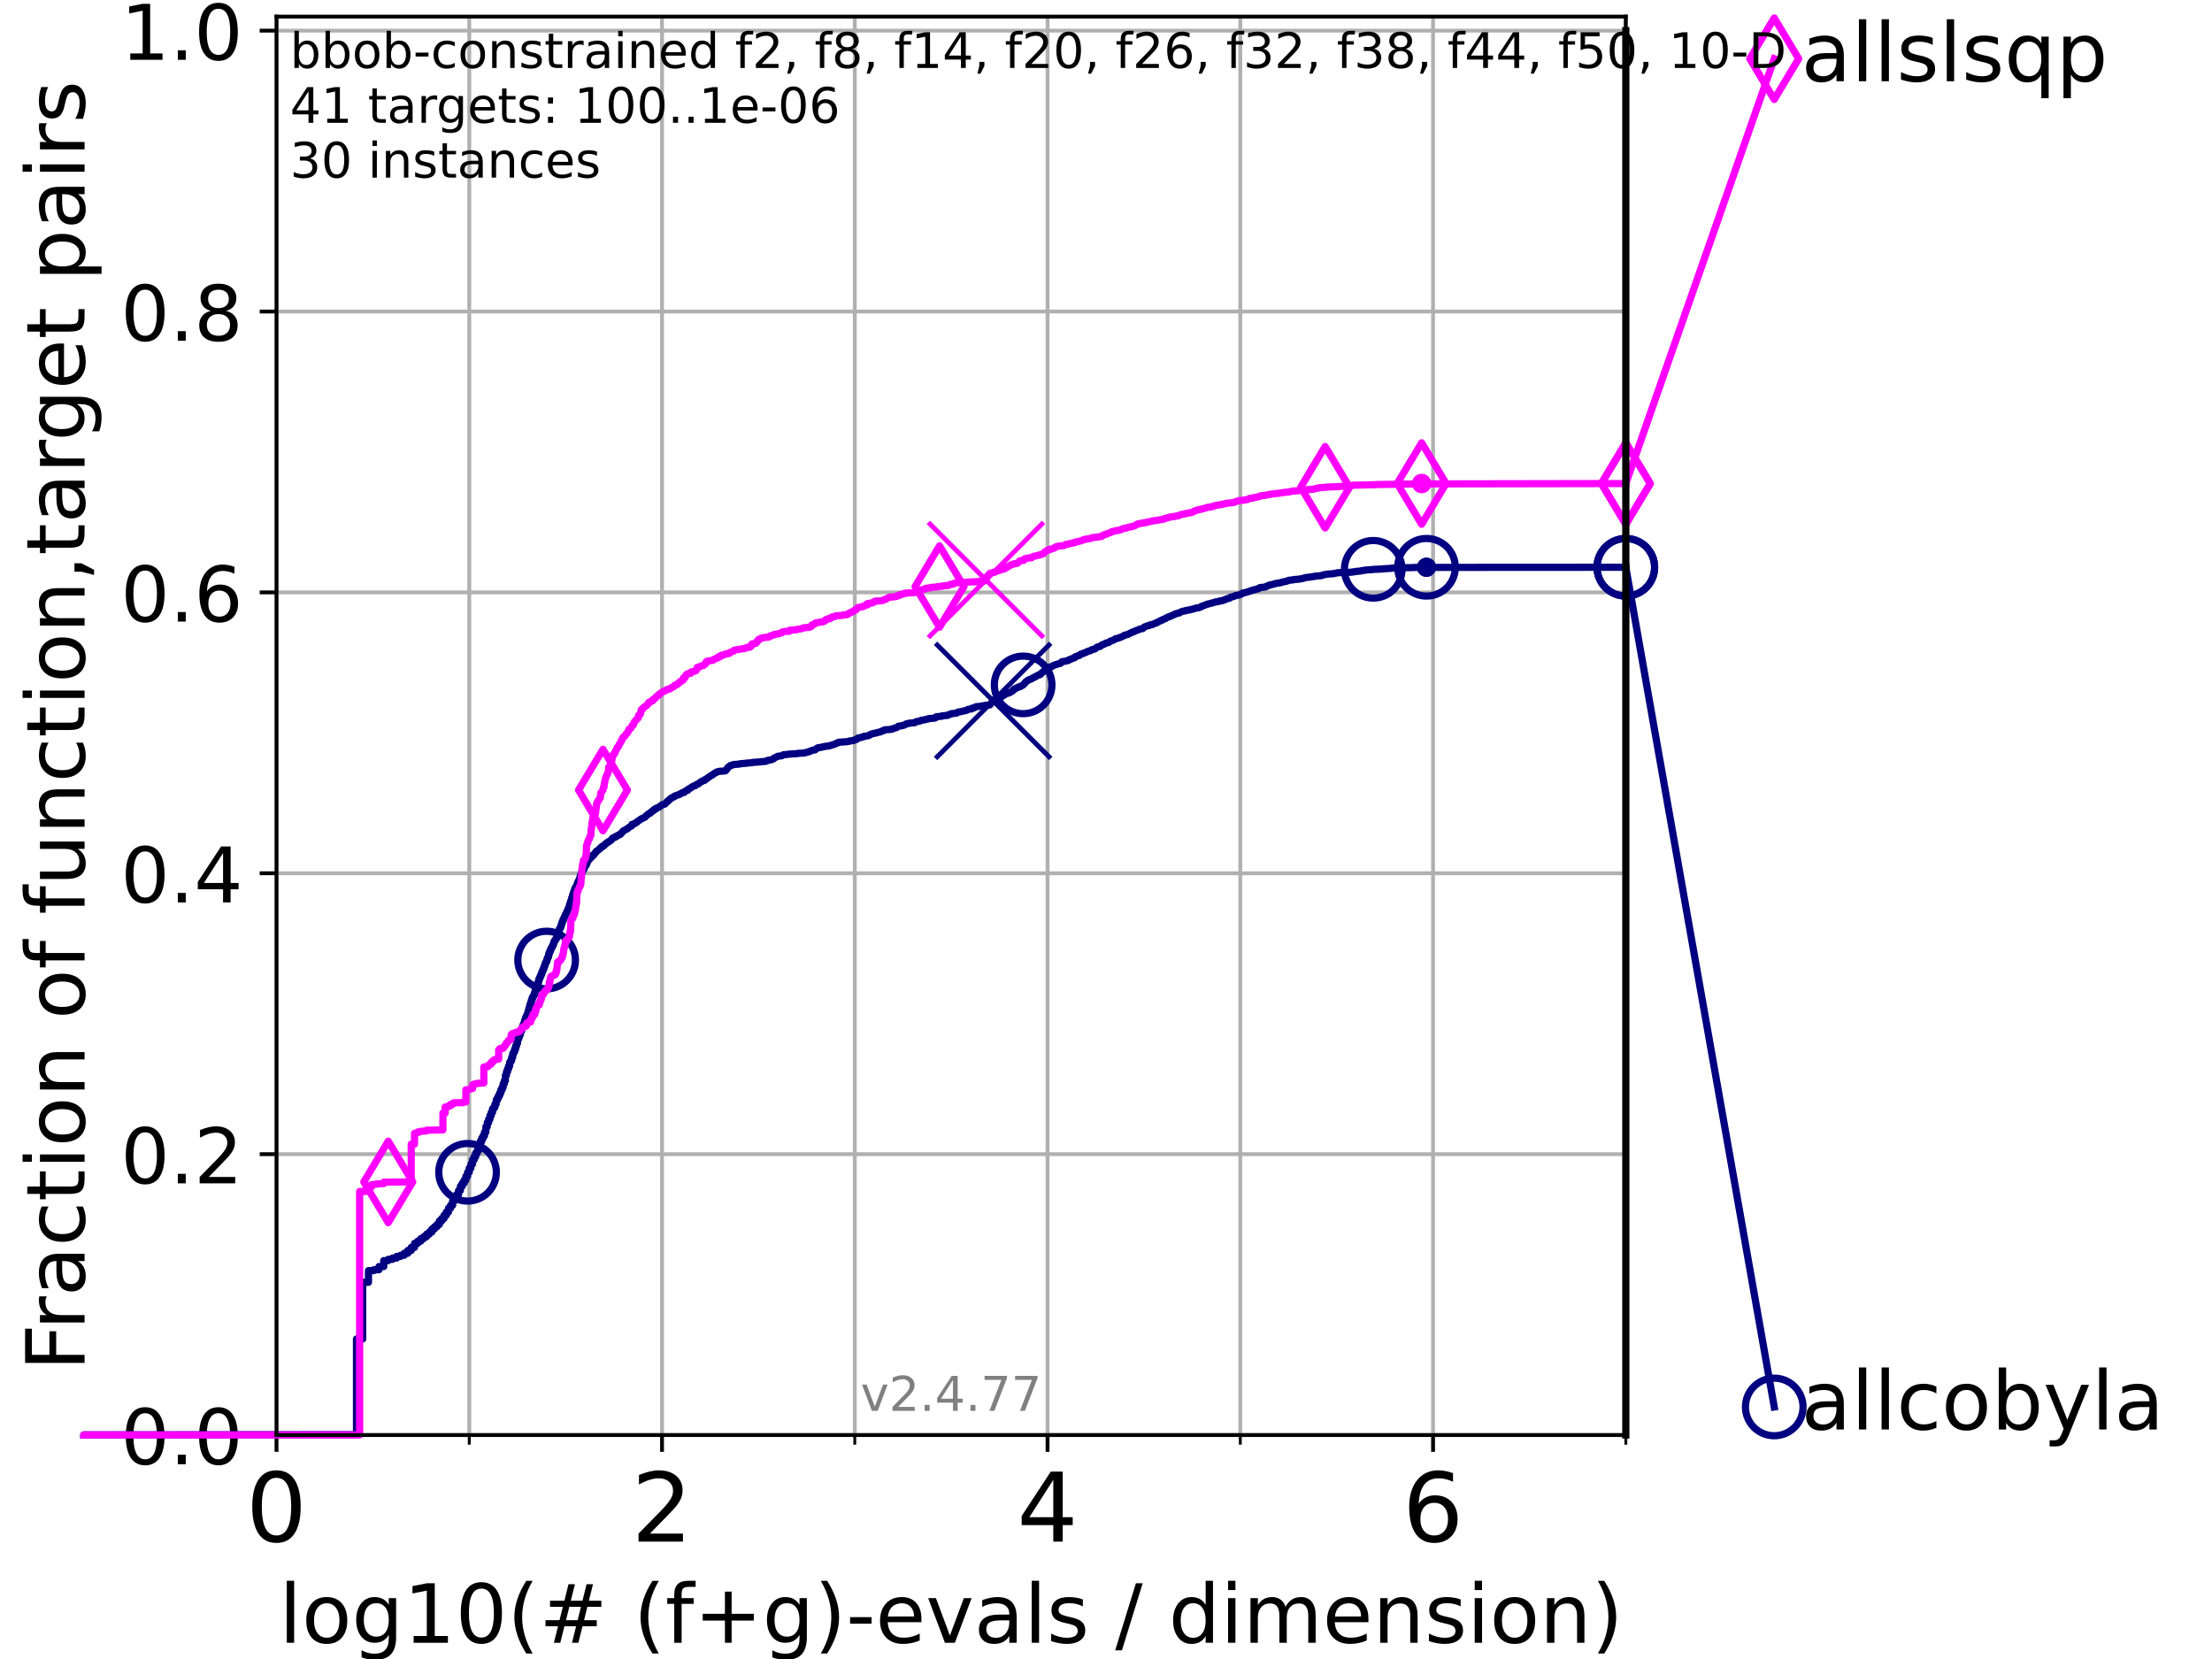 <?xml version="1.0" encoding="utf-8" standalone="no"?>
<!DOCTYPE svg PUBLIC "-//W3C//DTD SVG 1.1//EN"
  "http://www.w3.org/Graphics/SVG/1.1/DTD/svg11.dtd">
<!-- Created with matplotlib (https://matplotlib.org/) -->
<svg height="345.6pt" version="1.1" viewBox="0 0 460.8 345.6" width="460.8pt" xmlns="http://www.w3.org/2000/svg" xmlns:xlink="http://www.w3.org/1999/xlink">
 <defs>
  <style type="text/css">*{stroke-linecap:butt;stroke-linejoin:round;}</style>
 </defs>
 <g id="figure_1">
  <g id="patch_1">
   <path d="M 0 345.6 
L 460.8 345.6 
L 460.8 0 
L 0 0 
z
" style="fill:#ffffff;"/>
  </g>
  <g id="axes_1">
   <g id="patch_2">
    <path d="M 57.6 298.944 
L 338.688 298.944 
L 338.688 3.456 
L 57.6 3.456 
z
" style="fill:#ffffff;"/>
   </g>
   <g id="matplotlib.axis_1">
    <g id="xtick_1">
     <g id="line2d_1">
      <path clip-path="url(#pf851deaea8)" d="M 57.6 298.944 
L 57.6 3.456 
" style="fill:none;stroke:#b0b0b0;stroke-linecap:square;stroke-width:0.8;"/>
     </g>
     <g id="line2d_2">
      <defs>
       <path d="M 0 0 
L 0 3.5 
" id="maf0b79778f" style="stroke:#000000;stroke-width:0.8;"/>
      </defs>
      <g>
       <use style="stroke:#000000;stroke-width:0.8;" x="57.6" xlink:href="#maf0b79778f" y="298.944"/>
      </g>
     </g>
     <g id="text_1">
      <!-- 0 -->
      <g transform="translate(51.237 321.141)scale(0.2 -0.2)">
       <defs>
        <path d="M 31.781 66.406 
Q 24.172 66.406 20.328 58.906 
Q 16.5 51.422 16.5 36.375 
Q 16.5 21.391 20.328 13.891 
Q 24.172 6.391 31.781 6.391 
Q 39.453 6.391 43.281 13.891 
Q 47.125 21.391 47.125 36.375 
Q 47.125 51.422 43.281 58.906 
Q 39.453 66.406 31.781 66.406 
z
M 31.781 74.219 
Q 44.047 74.219 50.516 64.516 
Q 56.984 54.828 56.984 36.375 
Q 56.984 17.969 50.516 8.266 
Q 44.047 -1.422 31.781 -1.422 
Q 19.531 -1.422 13.062 8.266 
Q 6.594 17.969 6.594 36.375 
Q 6.594 54.828 13.062 64.516 
Q 19.531 74.219 31.781 74.219 
z
" id="DejaVuSans-48"/>
       </defs>
       <use xlink:href="#DejaVuSans-48"/>
      </g>
     </g>
    </g>
    <g id="xtick_2">
     <g id="line2d_3">
      <path clip-path="url(#pf851deaea8)" d="M 137.911 298.944 
L 137.911 3.456 
" style="fill:none;stroke:#b0b0b0;stroke-linecap:square;stroke-width:0.8;"/>
     </g>
     <g id="line2d_4">
      <g>
       <use style="stroke:#000000;stroke-width:0.8;" x="137.911" xlink:href="#maf0b79778f" y="298.944"/>
      </g>
     </g>
     <g id="text_2">
      <!-- 2 -->
      <g transform="translate(131.548 321.141)scale(0.2 -0.2)">
       <defs>
        <path d="M 19.188 8.297 
L 53.609 8.297 
L 53.609 0 
L 7.328 0 
L 7.328 8.297 
Q 12.938 14.109 22.625 23.891 
Q 32.328 33.688 34.812 36.531 
Q 39.547 41.844 41.422 45.531 
Q 43.312 49.219 43.312 52.781 
Q 43.312 58.594 39.234 62.25 
Q 35.156 65.922 28.609 65.922 
Q 23.969 65.922 18.812 64.312 
Q 13.672 62.703 7.812 59.422 
L 7.812 69.391 
Q 13.766 71.781 18.938 73 
Q 24.125 74.219 28.422 74.219 
Q 39.75 74.219 46.484 68.547 
Q 53.219 62.891 53.219 53.422 
Q 53.219 48.922 51.531 44.891 
Q 49.859 40.875 45.406 35.406 
Q 44.188 33.984 37.641 27.219 
Q 31.109 20.453 19.188 8.297 
z
" id="DejaVuSans-50"/>
       </defs>
       <use xlink:href="#DejaVuSans-50"/>
      </g>
     </g>
    </g>
    <g id="xtick_3">
     <g id="line2d_5">
      <path clip-path="url(#pf851deaea8)" d="M 218.222 298.944 
L 218.222 3.456 
" style="fill:none;stroke:#b0b0b0;stroke-linecap:square;stroke-width:0.8;"/>
     </g>
     <g id="line2d_6">
      <g>
       <use style="stroke:#000000;stroke-width:0.8;" x="218.222" xlink:href="#maf0b79778f" y="298.944"/>
      </g>
     </g>
     <g id="text_3">
      <!-- 4 -->
      <g transform="translate(211.859 321.141)scale(0.2 -0.2)">
       <defs>
        <path d="M 37.797 64.312 
L 12.891 25.391 
L 37.797 25.391 
z
M 35.203 72.906 
L 47.609 72.906 
L 47.609 25.391 
L 58.016 25.391 
L 58.016 17.188 
L 47.609 17.188 
L 47.609 0 
L 37.797 0 
L 37.797 17.188 
L 4.891 17.188 
L 4.891 26.703 
z
" id="DejaVuSans-52"/>
       </defs>
       <use xlink:href="#DejaVuSans-52"/>
      </g>
     </g>
    </g>
    <g id="xtick_4">
     <g id="line2d_7">
      <path clip-path="url(#pf851deaea8)" d="M 298.533 298.944 
L 298.533 3.456 
" style="fill:none;stroke:#b0b0b0;stroke-linecap:square;stroke-width:0.8;"/>
     </g>
     <g id="line2d_8">
      <g>
       <use style="stroke:#000000;stroke-width:0.8;" x="298.533" xlink:href="#maf0b79778f" y="298.944"/>
      </g>
     </g>
     <g id="text_4">
      <!-- 6 -->
      <g transform="translate(292.17 321.141)scale(0.2 -0.2)">
       <defs>
        <path d="M 33.016 40.375 
Q 26.375 40.375 22.484 35.828 
Q 18.609 31.297 18.609 23.391 
Q 18.609 15.531 22.484 10.953 
Q 26.375 6.391 33.016 6.391 
Q 39.656 6.391 43.531 10.953 
Q 47.406 15.531 47.406 23.391 
Q 47.406 31.297 43.531 35.828 
Q 39.656 40.375 33.016 40.375 
z
M 52.594 71.297 
L 52.594 62.312 
Q 48.875 64.062 45.094 64.984 
Q 41.312 65.922 37.594 65.922 
Q 27.828 65.922 22.672 59.328 
Q 17.531 52.734 16.797 39.406 
Q 19.672 43.656 24.016 45.922 
Q 28.375 48.188 33.594 48.188 
Q 44.578 48.188 50.953 41.516 
Q 57.328 34.859 57.328 23.391 
Q 57.328 12.156 50.688 5.359 
Q 44.047 -1.422 33.016 -1.422 
Q 20.359 -1.422 13.672 8.266 
Q 6.984 17.969 6.984 36.375 
Q 6.984 53.656 15.188 63.938 
Q 23.391 74.219 37.203 74.219 
Q 40.922 74.219 44.703 73.484 
Q 48.484 72.75 52.594 71.297 
z
" id="DejaVuSans-54"/>
       </defs>
       <use xlink:href="#DejaVuSans-54"/>
      </g>
     </g>
    </g>
    <g id="xtick_5">
     <g id="line2d_9">
      <path clip-path="url(#pf851deaea8)" d="M 97.755 298.944 
L 97.755 3.456 
" style="fill:none;stroke:#b0b0b0;stroke-linecap:square;stroke-width:0.8;"/>
     </g>
     <g id="line2d_10">
      <defs>
       <path d="M 0 0 
L 0 2 
" id="ma6f2a964e8" style="stroke:#000000;stroke-width:0.6;"/>
      </defs>
      <g>
       <use style="stroke:#000000;stroke-width:0.6;" x="97.755" xlink:href="#ma6f2a964e8" y="298.944"/>
      </g>
     </g>
    </g>
    <g id="xtick_6">
     <g id="line2d_11">
      <path clip-path="url(#pf851deaea8)" d="M 178.066 298.944 
L 178.066 3.456 
" style="fill:none;stroke:#b0b0b0;stroke-linecap:square;stroke-width:0.8;"/>
     </g>
     <g id="line2d_12">
      <g>
       <use style="stroke:#000000;stroke-width:0.6;" x="178.066" xlink:href="#ma6f2a964e8" y="298.944"/>
      </g>
     </g>
    </g>
    <g id="xtick_7">
     <g id="line2d_13">
      <path clip-path="url(#pf851deaea8)" d="M 258.377 298.944 
L 258.377 3.456 
" style="fill:none;stroke:#b0b0b0;stroke-linecap:square;stroke-width:0.8;"/>
     </g>
     <g id="line2d_14">
      <g>
       <use style="stroke:#000000;stroke-width:0.6;" x="258.377" xlink:href="#ma6f2a964e8" y="298.944"/>
      </g>
     </g>
    </g>
    <g id="xtick_8">
     <g id="line2d_15">
      <path clip-path="url(#pf851deaea8)" d="M 338.688 298.944 
L 338.688 3.456 
" style="fill:none;stroke:#b0b0b0;stroke-linecap:square;stroke-width:0.8;"/>
     </g>
     <g id="line2d_16">
      <g>
       <use style="stroke:#000000;stroke-width:0.6;" x="338.688" xlink:href="#ma6f2a964e8" y="298.944"/>
      </g>
     </g>
    </g>
    <g id="text_5">
     <!-- log10(# (f+g)-evals / dimension) -->
     <g transform="translate(58.145 342.218)scale(0.17 -0.17)">
      <defs>
       <path d="M 9.422 75.984 
L 18.406 75.984 
L 18.406 0 
L 9.422 0 
z
" id="DejaVuSans-108"/>
       <path d="M 30.609 48.391 
Q 23.391 48.391 19.188 42.75 
Q 14.984 37.109 14.984 27.297 
Q 14.984 17.484 19.156 11.844 
Q 23.344 6.203 30.609 6.203 
Q 37.797 6.203 41.984 11.859 
Q 46.188 17.531 46.188 27.297 
Q 46.188 37.016 41.984 42.703 
Q 37.797 48.391 30.609 48.391 
z
M 30.609 56 
Q 42.328 56 49.016 48.375 
Q 55.719 40.766 55.719 27.297 
Q 55.719 13.875 49.016 6.219 
Q 42.328 -1.422 30.609 -1.422 
Q 18.844 -1.422 12.172 6.219 
Q 5.516 13.875 5.516 27.297 
Q 5.516 40.766 12.172 48.375 
Q 18.844 56 30.609 56 
z
" id="DejaVuSans-111"/>
       <path d="M 45.406 27.984 
Q 45.406 37.75 41.375 43.109 
Q 37.359 48.484 30.078 48.484 
Q 22.859 48.484 18.828 43.109 
Q 14.797 37.75 14.797 27.984 
Q 14.797 18.266 18.828 12.891 
Q 22.859 7.516 30.078 7.516 
Q 37.359 7.516 41.375 12.891 
Q 45.406 18.266 45.406 27.984 
z
M 54.391 6.781 
Q 54.391 -7.172 48.188 -13.984 
Q 42 -20.797 29.203 -20.797 
Q 24.469 -20.797 20.266 -20.094 
Q 16.062 -19.391 12.109 -17.922 
L 12.109 -9.188 
Q 16.062 -11.328 19.922 -12.344 
Q 23.781 -13.375 27.781 -13.375 
Q 36.625 -13.375 41.016 -8.766 
Q 45.406 -4.156 45.406 5.172 
L 45.406 9.625 
Q 42.625 4.781 38.281 2.391 
Q 33.938 0 27.875 0 
Q 17.828 0 11.672 7.656 
Q 5.516 15.328 5.516 27.984 
Q 5.516 40.672 11.672 48.328 
Q 17.828 56 27.875 56 
Q 33.938 56 38.281 53.609 
Q 42.625 51.219 45.406 46.391 
L 45.406 54.688 
L 54.391 54.688 
z
" id="DejaVuSans-103"/>
       <path d="M 12.406 8.297 
L 28.516 8.297 
L 28.516 63.922 
L 10.984 60.406 
L 10.984 69.391 
L 28.422 72.906 
L 38.281 72.906 
L 38.281 8.297 
L 54.391 8.297 
L 54.391 0 
L 12.406 0 
z
" id="DejaVuSans-49"/>
       <path d="M 31 75.875 
Q 24.469 64.656 21.281 53.656 
Q 18.109 42.672 18.109 31.391 
Q 18.109 20.125 21.312 9.062 
Q 24.516 -2 31 -13.188 
L 23.188 -13.188 
Q 15.875 -1.703 12.234 9.375 
Q 8.594 20.453 8.594 31.391 
Q 8.594 42.281 12.203 53.312 
Q 15.828 64.359 23.188 75.875 
z
" id="DejaVuSans-40"/>
       <path d="M 51.125 44 
L 36.922 44 
L 32.812 27.688 
L 47.125 27.688 
z
M 43.797 71.781 
L 38.719 51.516 
L 52.984 51.516 
L 58.109 71.781 
L 65.922 71.781 
L 60.891 51.516 
L 76.125 51.516 
L 76.125 44 
L 58.984 44 
L 54.984 27.688 
L 70.516 27.688 
L 70.516 20.219 
L 53.078 20.219 
L 48 0 
L 40.188 0 
L 45.219 20.219 
L 30.906 20.219 
L 25.875 0 
L 18.016 0 
L 23.094 20.219 
L 7.719 20.219 
L 7.719 27.688 
L 24.906 27.688 
L 29 44 
L 13.281 44 
L 13.281 51.516 
L 30.906 51.516 
L 35.891 71.781 
z
" id="DejaVuSans-35"/>
       <path id="DejaVuSans-32"/>
       <path d="M 37.109 75.984 
L 37.109 68.5 
L 28.516 68.5 
Q 23.688 68.5 21.797 66.547 
Q 19.922 64.594 19.922 59.516 
L 19.922 54.688 
L 34.719 54.688 
L 34.719 47.703 
L 19.922 47.703 
L 19.922 0 
L 10.891 0 
L 10.891 47.703 
L 2.297 47.703 
L 2.297 54.688 
L 10.891 54.688 
L 10.891 58.5 
Q 10.891 67.625 15.141 71.797 
Q 19.391 75.984 28.609 75.984 
z
" id="DejaVuSans-102"/>
       <path d="M 46 62.703 
L 46 35.5 
L 73.188 35.5 
L 73.188 27.203 
L 46 27.203 
L 46 0 
L 37.797 0 
L 37.797 27.203 
L 10.594 27.203 
L 10.594 35.5 
L 37.797 35.5 
L 37.797 62.703 
z
" id="DejaVuSans-43"/>
       <path d="M 8.016 75.875 
L 15.828 75.875 
Q 23.141 64.359 26.781 53.312 
Q 30.422 42.281 30.422 31.391 
Q 30.422 20.453 26.781 9.375 
Q 23.141 -1.703 15.828 -13.188 
L 8.016 -13.188 
Q 14.5 -2 17.703 9.062 
Q 20.906 20.125 20.906 31.391 
Q 20.906 42.672 17.703 53.656 
Q 14.5 64.656 8.016 75.875 
z
" id="DejaVuSans-41"/>
       <path d="M 4.891 31.391 
L 31.203 31.391 
L 31.203 23.391 
L 4.891 23.391 
z
" id="DejaVuSans-45"/>
       <path d="M 56.203 29.594 
L 56.203 25.203 
L 14.891 25.203 
Q 15.484 15.922 20.484 11.062 
Q 25.484 6.203 34.422 6.203 
Q 39.594 6.203 44.453 7.469 
Q 49.312 8.734 54.109 11.281 
L 54.109 2.781 
Q 49.266 0.734 44.188 -0.344 
Q 39.109 -1.422 33.891 -1.422 
Q 20.797 -1.422 13.156 6.188 
Q 5.516 13.812 5.516 26.812 
Q 5.516 40.234 12.766 48.109 
Q 20.016 56 32.328 56 
Q 43.359 56 49.781 48.891 
Q 56.203 41.797 56.203 29.594 
z
M 47.219 32.234 
Q 47.125 39.594 43.094 43.984 
Q 39.062 48.391 32.422 48.391 
Q 24.906 48.391 20.391 44.141 
Q 15.875 39.891 15.188 32.172 
z
" id="DejaVuSans-101"/>
       <path d="M 2.984 54.688 
L 12.5 54.688 
L 29.594 8.797 
L 46.688 54.688 
L 56.203 54.688 
L 35.688 0 
L 23.484 0 
z
" id="DejaVuSans-118"/>
       <path d="M 34.281 27.484 
Q 23.391 27.484 19.188 25 
Q 14.984 22.516 14.984 16.5 
Q 14.984 11.719 18.141 8.906 
Q 21.297 6.109 26.703 6.109 
Q 34.188 6.109 38.703 11.406 
Q 43.219 16.703 43.219 25.484 
L 43.219 27.484 
z
M 52.203 31.203 
L 52.203 0 
L 43.219 0 
L 43.219 8.297 
Q 40.141 3.328 35.547 0.953 
Q 30.953 -1.422 24.312 -1.422 
Q 15.922 -1.422 10.953 3.297 
Q 6 8.016 6 15.922 
Q 6 25.141 12.172 29.828 
Q 18.359 34.516 30.609 34.516 
L 43.219 34.516 
L 43.219 35.406 
Q 43.219 41.609 39.141 45 
Q 35.062 48.391 27.688 48.391 
Q 23 48.391 18.547 47.266 
Q 14.109 46.141 10.016 43.891 
L 10.016 52.203 
Q 14.938 54.109 19.578 55.047 
Q 24.219 56 28.609 56 
Q 40.484 56 46.344 49.844 
Q 52.203 43.703 52.203 31.203 
z
" id="DejaVuSans-97"/>
       <path d="M 44.281 53.078 
L 44.281 44.578 
Q 40.484 46.531 36.375 47.5 
Q 32.281 48.484 27.875 48.484 
Q 21.188 48.484 17.844 46.438 
Q 14.5 44.391 14.5 40.281 
Q 14.5 37.156 16.891 35.375 
Q 19.281 33.594 26.516 31.984 
L 29.594 31.297 
Q 39.156 29.25 43.188 25.516 
Q 47.219 21.781 47.219 15.094 
Q 47.219 7.469 41.188 3.016 
Q 35.156 -1.422 24.609 -1.422 
Q 20.219 -1.422 15.453 -0.562 
Q 10.688 0.297 5.422 2 
L 5.422 11.281 
Q 10.406 8.688 15.234 7.391 
Q 20.062 6.109 24.812 6.109 
Q 31.156 6.109 34.562 8.281 
Q 37.984 10.453 37.984 14.406 
Q 37.984 18.062 35.516 20.016 
Q 33.062 21.969 24.703 23.781 
L 21.578 24.516 
Q 13.234 26.266 9.516 29.906 
Q 5.812 33.547 5.812 39.891 
Q 5.812 47.609 11.281 51.797 
Q 16.75 56 26.812 56 
Q 31.781 56 36.172 55.266 
Q 40.578 54.547 44.281 53.078 
z
" id="DejaVuSans-115"/>
       <path d="M 25.391 72.906 
L 33.688 72.906 
L 8.297 -9.281 
L 0 -9.281 
z
" id="DejaVuSans-47"/>
       <path d="M 45.406 46.391 
L 45.406 75.984 
L 54.391 75.984 
L 54.391 0 
L 45.406 0 
L 45.406 8.203 
Q 42.578 3.328 38.25 0.953 
Q 33.938 -1.422 27.875 -1.422 
Q 17.969 -1.422 11.734 6.484 
Q 5.516 14.406 5.516 27.297 
Q 5.516 40.188 11.734 48.094 
Q 17.969 56 27.875 56 
Q 33.938 56 38.25 53.625 
Q 42.578 51.266 45.406 46.391 
z
M 14.797 27.297 
Q 14.797 17.391 18.875 11.75 
Q 22.953 6.109 30.078 6.109 
Q 37.203 6.109 41.297 11.75 
Q 45.406 17.391 45.406 27.297 
Q 45.406 37.203 41.297 42.844 
Q 37.203 48.484 30.078 48.484 
Q 22.953 48.484 18.875 42.844 
Q 14.797 37.203 14.797 27.297 
z
" id="DejaVuSans-100"/>
       <path d="M 9.422 54.688 
L 18.406 54.688 
L 18.406 0 
L 9.422 0 
z
M 9.422 75.984 
L 18.406 75.984 
L 18.406 64.594 
L 9.422 64.594 
z
" id="DejaVuSans-105"/>
       <path d="M 52 44.188 
Q 55.375 50.25 60.062 53.125 
Q 64.75 56 71.094 56 
Q 79.641 56 84.281 50.016 
Q 88.922 44.047 88.922 33.016 
L 88.922 0 
L 79.891 0 
L 79.891 32.719 
Q 79.891 40.578 77.094 44.375 
Q 74.312 48.188 68.609 48.188 
Q 61.625 48.188 57.562 43.547 
Q 53.516 38.922 53.516 30.906 
L 53.516 0 
L 44.484 0 
L 44.484 32.719 
Q 44.484 40.625 41.703 44.406 
Q 38.922 48.188 33.109 48.188 
Q 26.219 48.188 22.156 43.531 
Q 18.109 38.875 18.109 30.906 
L 18.109 0 
L 9.078 0 
L 9.078 54.688 
L 18.109 54.688 
L 18.109 46.188 
Q 21.188 51.219 25.484 53.609 
Q 29.781 56 35.688 56 
Q 41.656 56 45.828 52.969 
Q 50 49.953 52 44.188 
z
" id="DejaVuSans-109"/>
       <path d="M 54.891 33.016 
L 54.891 0 
L 45.906 0 
L 45.906 32.719 
Q 45.906 40.484 42.875 44.328 
Q 39.844 48.188 33.797 48.188 
Q 26.516 48.188 22.312 43.547 
Q 18.109 38.922 18.109 30.906 
L 18.109 0 
L 9.078 0 
L 9.078 54.688 
L 18.109 54.688 
L 18.109 46.188 
Q 21.344 51.125 25.703 53.562 
Q 30.078 56 35.797 56 
Q 45.219 56 50.047 50.172 
Q 54.891 44.344 54.891 33.016 
z
" id="DejaVuSans-110"/>
      </defs>
      <use xlink:href="#DejaVuSans-108"/>
      <use x="27.783" xlink:href="#DejaVuSans-111"/>
      <use x="88.965" xlink:href="#DejaVuSans-103"/>
      <use x="152.441" xlink:href="#DejaVuSans-49"/>
      <use x="216.064" xlink:href="#DejaVuSans-48"/>
      <use x="279.688" xlink:href="#DejaVuSans-40"/>
      <use x="318.701" xlink:href="#DejaVuSans-35"/>
      <use x="402.49" xlink:href="#DejaVuSans-32"/>
      <use x="434.277" xlink:href="#DejaVuSans-40"/>
      <use x="473.291" xlink:href="#DejaVuSans-102"/>
      <use x="508.496" xlink:href="#DejaVuSans-43"/>
      <use x="592.285" xlink:href="#DejaVuSans-103"/>
      <use x="655.762" xlink:href="#DejaVuSans-41"/>
      <use x="694.775" xlink:href="#DejaVuSans-45"/>
      <use x="730.859" xlink:href="#DejaVuSans-101"/>
      <use x="792.383" xlink:href="#DejaVuSans-118"/>
      <use x="851.562" xlink:href="#DejaVuSans-97"/>
      <use x="912.842" xlink:href="#DejaVuSans-108"/>
      <use x="940.625" xlink:href="#DejaVuSans-115"/>
      <use x="992.725" xlink:href="#DejaVuSans-32"/>
      <use x="1024.512" xlink:href="#DejaVuSans-47"/>
      <use x="1058.203" xlink:href="#DejaVuSans-32"/>
      <use x="1089.99" xlink:href="#DejaVuSans-100"/>
      <use x="1153.467" xlink:href="#DejaVuSans-105"/>
      <use x="1181.25" xlink:href="#DejaVuSans-109"/>
      <use x="1278.662" xlink:href="#DejaVuSans-101"/>
      <use x="1340.186" xlink:href="#DejaVuSans-110"/>
      <use x="1403.564" xlink:href="#DejaVuSans-115"/>
      <use x="1455.664" xlink:href="#DejaVuSans-105"/>
      <use x="1483.447" xlink:href="#DejaVuSans-111"/>
      <use x="1544.629" xlink:href="#DejaVuSans-110"/>
      <use x="1608.008" xlink:href="#DejaVuSans-41"/>
     </g>
    </g>
   </g>
   <g id="matplotlib.axis_2">
    <g id="ytick_1">
     <g id="line2d_17">
      <path clip-path="url(#pf851deaea8)" d="M 57.6 298.944 
L 338.688 298.944 
" style="fill:none;stroke:#b0b0b0;stroke-linecap:square;stroke-width:0.8;"/>
     </g>
     <g id="line2d_18">
      <defs>
       <path d="M 0 0 
L -3.5 0 
" id="m219c9299b6" style="stroke:#000000;stroke-width:0.8;"/>
      </defs>
      <g>
       <use style="stroke:#000000;stroke-width:0.8;" x="57.6" xlink:href="#m219c9299b6" y="298.944"/>
      </g>
     </g>
     <g id="text_6">
      <!-- 0.0 -->
      <g transform="translate(25.155 305.023)scale(0.16 -0.16)">
       <defs>
        <path d="M 10.688 12.406 
L 21 12.406 
L 21 0 
L 10.688 0 
z
" id="DejaVuSans-46"/>
       </defs>
       <use xlink:href="#DejaVuSans-48"/>
       <use x="63.623" xlink:href="#DejaVuSans-46"/>
       <use x="95.41" xlink:href="#DejaVuSans-48"/>
      </g>
     </g>
    </g>
    <g id="ytick_2">
     <g id="line2d_19">
      <path clip-path="url(#pf851deaea8)" d="M 57.6 240.432 
L 338.688 240.432 
" style="fill:none;stroke:#b0b0b0;stroke-linecap:square;stroke-width:0.8;"/>
     </g>
     <g id="line2d_20">
      <g>
       <use style="stroke:#000000;stroke-width:0.8;" x="57.6" xlink:href="#m219c9299b6" y="240.432"/>
      </g>
     </g>
     <g id="text_7">
      <!-- 0.2 -->
      <g transform="translate(25.155 246.51)scale(0.16 -0.16)">
       <use xlink:href="#DejaVuSans-48"/>
       <use x="63.623" xlink:href="#DejaVuSans-46"/>
       <use x="95.41" xlink:href="#DejaVuSans-50"/>
      </g>
     </g>
    </g>
    <g id="ytick_3">
     <g id="line2d_21">
      <path clip-path="url(#pf851deaea8)" d="M 57.6 181.919 
L 338.688 181.919 
" style="fill:none;stroke:#b0b0b0;stroke-linecap:square;stroke-width:0.8;"/>
     </g>
     <g id="line2d_22">
      <g>
       <use style="stroke:#000000;stroke-width:0.8;" x="57.6" xlink:href="#m219c9299b6" y="181.919"/>
      </g>
     </g>
     <g id="text_8">
      <!-- 0.4 -->
      <g transform="translate(25.155 187.998)scale(0.16 -0.16)">
       <use xlink:href="#DejaVuSans-48"/>
       <use x="63.623" xlink:href="#DejaVuSans-46"/>
       <use x="95.41" xlink:href="#DejaVuSans-52"/>
      </g>
     </g>
    </g>
    <g id="ytick_4">
     <g id="line2d_23">
      <path clip-path="url(#pf851deaea8)" d="M 57.6 123.407 
L 338.688 123.407 
" style="fill:none;stroke:#b0b0b0;stroke-linecap:square;stroke-width:0.8;"/>
     </g>
     <g id="line2d_24">
      <g>
       <use style="stroke:#000000;stroke-width:0.8;" x="57.6" xlink:href="#m219c9299b6" y="123.407"/>
      </g>
     </g>
     <g id="text_9">
      <!-- 0.6 -->
      <g transform="translate(25.155 129.485)scale(0.16 -0.16)">
       <use xlink:href="#DejaVuSans-48"/>
       <use x="63.623" xlink:href="#DejaVuSans-46"/>
       <use x="95.41" xlink:href="#DejaVuSans-54"/>
      </g>
     </g>
    </g>
    <g id="ytick_5">
     <g id="line2d_25">
      <path clip-path="url(#pf851deaea8)" d="M 57.6 64.894 
L 338.688 64.894 
" style="fill:none;stroke:#b0b0b0;stroke-linecap:square;stroke-width:0.8;"/>
     </g>
     <g id="line2d_26">
      <g>
       <use style="stroke:#000000;stroke-width:0.8;" x="57.6" xlink:href="#m219c9299b6" y="64.894"/>
      </g>
     </g>
     <g id="text_10">
      <!-- 0.8 -->
      <g transform="translate(25.155 70.973)scale(0.16 -0.16)">
       <defs>
        <path d="M 31.781 34.625 
Q 24.75 34.625 20.719 30.859 
Q 16.703 27.094 16.703 20.516 
Q 16.703 13.922 20.719 10.156 
Q 24.75 6.391 31.781 6.391 
Q 38.812 6.391 42.859 10.172 
Q 46.922 13.969 46.922 20.516 
Q 46.922 27.094 42.891 30.859 
Q 38.875 34.625 31.781 34.625 
z
M 21.922 38.812 
Q 15.578 40.375 12.031 44.719 
Q 8.5 49.078 8.5 55.328 
Q 8.5 64.062 14.719 69.141 
Q 20.953 74.219 31.781 74.219 
Q 42.672 74.219 48.875 69.141 
Q 55.078 64.062 55.078 55.328 
Q 55.078 49.078 51.531 44.719 
Q 48 40.375 41.703 38.812 
Q 48.828 37.156 52.797 32.312 
Q 56.781 27.484 56.781 20.516 
Q 56.781 9.906 50.312 4.234 
Q 43.844 -1.422 31.781 -1.422 
Q 19.734 -1.422 13.25 4.234 
Q 6.781 9.906 6.781 20.516 
Q 6.781 27.484 10.781 32.312 
Q 14.797 37.156 21.922 38.812 
z
M 18.312 54.391 
Q 18.312 48.734 21.844 45.562 
Q 25.391 42.391 31.781 42.391 
Q 38.141 42.391 41.719 45.562 
Q 45.312 48.734 45.312 54.391 
Q 45.312 60.062 41.719 63.234 
Q 38.141 66.406 31.781 66.406 
Q 25.391 66.406 21.844 63.234 
Q 18.312 60.062 18.312 54.391 
z
" id="DejaVuSans-56"/>
       </defs>
       <use xlink:href="#DejaVuSans-48"/>
       <use x="63.623" xlink:href="#DejaVuSans-46"/>
       <use x="95.41" xlink:href="#DejaVuSans-56"/>
      </g>
     </g>
    </g>
    <g id="ytick_6">
     <g id="line2d_27">
      <path clip-path="url(#pf851deaea8)" d="M 57.6 6.382 
L 338.688 6.382 
" style="fill:none;stroke:#b0b0b0;stroke-linecap:square;stroke-width:0.8;"/>
     </g>
     <g id="line2d_28">
      <g>
       <use style="stroke:#000000;stroke-width:0.8;" x="57.6" xlink:href="#m219c9299b6" y="6.382"/>
      </g>
     </g>
     <g id="text_11">
      <!-- 1.0 -->
      <g transform="translate(25.155 12.46)scale(0.16 -0.16)">
       <use xlink:href="#DejaVuSans-49"/>
       <use x="63.623" xlink:href="#DejaVuSans-46"/>
       <use x="95.41" xlink:href="#DejaVuSans-48"/>
      </g>
     </g>
    </g>
    <g id="text_12">
     <!-- Fraction of function,target pairs -->
     <g transform="translate(17.62 285.585)rotate(-90)scale(0.17 -0.17)">
      <defs>
       <path d="M 9.812 72.906 
L 51.703 72.906 
L 51.703 64.594 
L 19.672 64.594 
L 19.672 43.109 
L 48.578 43.109 
L 48.578 34.812 
L 19.672 34.812 
L 19.672 0 
L 9.812 0 
z
" id="DejaVuSans-70"/>
       <path d="M 41.109 46.297 
Q 39.594 47.172 37.812 47.578 
Q 36.031 48 33.891 48 
Q 26.266 48 22.188 43.047 
Q 18.109 38.094 18.109 28.812 
L 18.109 0 
L 9.078 0 
L 9.078 54.688 
L 18.109 54.688 
L 18.109 46.188 
Q 20.953 51.172 25.484 53.578 
Q 30.031 56 36.531 56 
Q 37.453 56 38.578 55.875 
Q 39.703 55.766 41.062 55.516 
z
" id="DejaVuSans-114"/>
       <path d="M 48.781 52.594 
L 48.781 44.188 
Q 44.969 46.297 41.141 47.344 
Q 37.312 48.391 33.406 48.391 
Q 24.656 48.391 19.812 42.844 
Q 14.984 37.312 14.984 27.297 
Q 14.984 17.281 19.812 11.734 
Q 24.656 6.203 33.406 6.203 
Q 37.312 6.203 41.141 7.25 
Q 44.969 8.297 48.781 10.406 
L 48.781 2.094 
Q 45.016 0.344 40.984 -0.531 
Q 36.969 -1.422 32.422 -1.422 
Q 20.062 -1.422 12.781 6.344 
Q 5.516 14.109 5.516 27.297 
Q 5.516 40.672 12.859 48.328 
Q 20.219 56 33.016 56 
Q 37.156 56 41.109 55.141 
Q 45.062 54.297 48.781 52.594 
z
" id="DejaVuSans-99"/>
       <path d="M 18.312 70.219 
L 18.312 54.688 
L 36.812 54.688 
L 36.812 47.703 
L 18.312 47.703 
L 18.312 18.016 
Q 18.312 11.328 20.141 9.422 
Q 21.969 7.516 27.594 7.516 
L 36.812 7.516 
L 36.812 0 
L 27.594 0 
Q 17.188 0 13.234 3.875 
Q 9.281 7.766 9.281 18.016 
L 9.281 47.703 
L 2.688 47.703 
L 2.688 54.688 
L 9.281 54.688 
L 9.281 70.219 
z
" id="DejaVuSans-116"/>
       <path d="M 8.5 21.578 
L 8.5 54.688 
L 17.484 54.688 
L 17.484 21.922 
Q 17.484 14.156 20.5 10.266 
Q 23.531 6.391 29.594 6.391 
Q 36.859 6.391 41.078 11.031 
Q 45.312 15.672 45.312 23.688 
L 45.312 54.688 
L 54.297 54.688 
L 54.297 0 
L 45.312 0 
L 45.312 8.406 
Q 42.047 3.422 37.719 1 
Q 33.406 -1.422 27.688 -1.422 
Q 18.266 -1.422 13.375 4.438 
Q 8.5 10.297 8.5 21.578 
z
M 31.109 56 
z
" id="DejaVuSans-117"/>
       <path d="M 11.719 12.406 
L 22.016 12.406 
L 22.016 4 
L 14.016 -11.625 
L 7.719 -11.625 
L 11.719 4 
z
" id="DejaVuSans-44"/>
       <path d="M 18.109 8.203 
L 18.109 -20.797 
L 9.078 -20.797 
L 9.078 54.688 
L 18.109 54.688 
L 18.109 46.391 
Q 20.953 51.266 25.266 53.625 
Q 29.594 56 35.594 56 
Q 45.562 56 51.781 48.094 
Q 58.016 40.188 58.016 27.297 
Q 58.016 14.406 51.781 6.484 
Q 45.562 -1.422 35.594 -1.422 
Q 29.594 -1.422 25.266 0.953 
Q 20.953 3.328 18.109 8.203 
z
M 48.688 27.297 
Q 48.688 37.203 44.609 42.844 
Q 40.531 48.484 33.406 48.484 
Q 26.266 48.484 22.188 42.844 
Q 18.109 37.203 18.109 27.297 
Q 18.109 17.391 22.188 11.75 
Q 26.266 6.109 33.406 6.109 
Q 40.531 6.109 44.609 11.75 
Q 48.688 17.391 48.688 27.297 
z
" id="DejaVuSans-112"/>
      </defs>
      <use xlink:href="#DejaVuSans-70"/>
      <use x="50.27" xlink:href="#DejaVuSans-114"/>
      <use x="91.383" xlink:href="#DejaVuSans-97"/>
      <use x="152.662" xlink:href="#DejaVuSans-99"/>
      <use x="207.643" xlink:href="#DejaVuSans-116"/>
      <use x="246.852" xlink:href="#DejaVuSans-105"/>
      <use x="274.635" xlink:href="#DejaVuSans-111"/>
      <use x="335.816" xlink:href="#DejaVuSans-110"/>
      <use x="399.195" xlink:href="#DejaVuSans-32"/>
      <use x="430.982" xlink:href="#DejaVuSans-111"/>
      <use x="492.164" xlink:href="#DejaVuSans-102"/>
      <use x="527.369" xlink:href="#DejaVuSans-32"/>
      <use x="559.156" xlink:href="#DejaVuSans-102"/>
      <use x="594.361" xlink:href="#DejaVuSans-117"/>
      <use x="657.74" xlink:href="#DejaVuSans-110"/>
      <use x="721.119" xlink:href="#DejaVuSans-99"/>
      <use x="776.1" xlink:href="#DejaVuSans-116"/>
      <use x="815.309" xlink:href="#DejaVuSans-105"/>
      <use x="843.092" xlink:href="#DejaVuSans-111"/>
      <use x="904.273" xlink:href="#DejaVuSans-110"/>
      <use x="967.652" xlink:href="#DejaVuSans-44"/>
      <use x="999.439" xlink:href="#DejaVuSans-116"/>
      <use x="1038.648" xlink:href="#DejaVuSans-97"/>
      <use x="1099.928" xlink:href="#DejaVuSans-114"/>
      <use x="1139.291" xlink:href="#DejaVuSans-103"/>
      <use x="1202.768" xlink:href="#DejaVuSans-101"/>
      <use x="1264.291" xlink:href="#DejaVuSans-116"/>
      <use x="1303.5" xlink:href="#DejaVuSans-32"/>
      <use x="1335.287" xlink:href="#DejaVuSans-112"/>
      <use x="1398.764" xlink:href="#DejaVuSans-97"/>
      <use x="1460.043" xlink:href="#DejaVuSans-105"/>
      <use x="1487.826" xlink:href="#DejaVuSans-114"/>
      <use x="1528.939" xlink:href="#DejaVuSans-115"/>
     </g>
    </g>
   </g>
   <g id="line2d_29">
    <defs>
     <path d="M 0 1.5 
C 0.398 1.5 0.779 1.342 1.061 1.061 
C 1.342 0.779 1.5 0.398 1.5 0 
C 1.5 -0.398 1.342 -0.779 1.061 -1.061 
C 0.779 -1.342 0.398 -1.5 0 -1.5 
C -0.398 -1.5 -0.779 -1.342 -1.061 -1.061 
C -1.342 -0.779 -1.5 -0.398 -1.5 0 
C -1.5 0.398 -1.342 0.779 -1.061 1.061 
C -0.779 1.342 -0.398 1.5 0 1.5 
z
" id="m01266345e6" style="stroke:#000080;"/>
    </defs>
    <g>
     <use style="fill:#000080;stroke:#000080;" x="297.167" xlink:href="#m01266345e6" y="118.174"/>
     <use style="fill:#000080;stroke:#000080;" x="297.167" xlink:href="#m01266345e6" y="118.174"/>
    </g>
   </g>
   <g id="line2d_30">
    <path d="M 17.445 298.944 
L 17.445 298.918 
L 74.263 298.865 
L 74.263 278.938 
L 75.556 278.938 
L 75.556 267.124 
L 76.759 267.124 
L 76.759 264.693 
L 77.885 264.693 
L 77.885 264.508 
L 78.942 264.508 
L 78.942 263.847 
L 79.939 263.847 
L 79.939 262.605 
L 80.881 262.605 
L 80.881 262.341 
L 81.776 262.341 
L 81.776 262.076 
L 82.627 262.076 
L 82.627 261.733 
L 83.438 261.733 
L 83.438 261.495 
L 84.213 261.495 
L 84.213 261.072 
L 84.956 261.072 
L 84.956 260.491 
L 85.667 260.491 
L 85.667 259.856 
L 86.351 259.856 
L 86.351 259.011 
L 87.01 259.011 
L 87.01 258.561 
L 87.644 258.561 
L 87.644 258.033 
L 88.256 258.033 
L 88.256 257.636 
L 88.847 257.636 
L 88.847 257.108 
L 89.419 257.108 
L 89.419 256.659 
L 89.973 256.659 
L 89.973 256.024 
L 90.509 256.024 
L 90.509 255.549 
L 91.03 255.549 
L 91.03 255.073 
L 91.535 255.073 
L 91.535 254.333 
L 92.027 254.333 
L 92.027 253.831 
L 92.504 253.831 
L 92.504 253.17 
L 92.969 253.17 
L 92.969 252.509 
L 93.422 252.509 
L 93.422 251.69 
L 93.864 251.69 
L 93.864 251.082 
L 94.295 251.082 
L 94.295 250.131 
L 94.715 250.131 
L 94.715 249.602 
L 95.125 249.602 
L 95.125 248.836 
L 95.526 248.836 
L 95.526 247.99 
L 95.918 247.99 
L 95.918 247.091 
L 96.301 247.091 
L 96.301 246.484 
L 96.676 246.484 
L 96.676 245.876 
L 97.044 245.876 
L 97.044 245.056 
L 97.403 245.056 
L 97.403 244.211 
L 97.755 244.211 
L 97.755 243.339 
L 98.101 243.339 
L 98.101 242.493 
L 98.439 242.493 
L 98.439 241.621 
L 98.772 241.621 
L 98.772 240.96 
L 99.098 240.96 
L 99.098 240.194 
L 99.418 240.194 
L 99.418 239.665 
L 99.732 239.665 
L 99.732 238.74 
L 100.04 238.74 
L 100.04 237.789 
L 100.344 237.789 
L 100.344 237.128 
L 100.642 237.128 
L 100.642 236.599 
L 100.935 236.599 
L 100.935 235.833 
L 101.223 235.833 
L 101.223 234.723 
L 101.507 234.723 
L 101.507 233.851 
L 101.786 233.851 
L 101.786 233.164 
L 102.06 233.164 
L 102.06 232.397 
L 102.331 232.397 
L 102.331 231.737 
L 102.597 231.737 
L 102.597 230.997 
L 102.859 230.997 
L 102.859 230.627 
L 103.118 230.627 
L 103.118 229.966 
L 103.372 229.966 
L 103.372 229.147 
L 103.623 229.147 
L 103.623 228.671 
L 103.871 228.671 
L 103.871 228.169 
L 104.115 228.169 
L 104.115 227.64 
L 104.355 227.64 
L 104.355 227.006 
L 104.592 227.006 
L 104.592 226.504 
L 104.826 226.504 
L 104.826 225.764 
L 105.057 225.764 
L 105.057 225.129 
L 105.285 225.129 
L 105.285 223.993 
L 105.51 223.993 
L 105.51 223.253 
L 105.733 223.253 
L 105.733 222.645 
L 105.952 222.645 
L 105.952 222.064 
L 106.169 222.064 
L 106.169 221.297 
L 106.383 221.297 
L 106.383 220.927 
L 106.594 220.927 
L 106.594 220.24 
L 106.803 220.24 
L 106.803 219.5 
L 107.009 219.5 
L 107.009 219.077 
L 107.213 219.077 
L 107.213 218.522 
L 107.415 218.522 
L 107.415 217.888 
L 107.614 217.888 
L 107.614 217.307 
L 107.811 217.307 
L 107.811 216.514 
L 108.006 216.514 
L 108.006 216.038 
L 108.199 216.038 
L 108.199 215.536 
L 108.389 215.536 
L 108.389 214.928 
L 108.578 214.928 
L 108.578 214.532 
L 108.764 214.532 
L 108.764 214.056 
L 108.949 214.056 
L 108.949 213.527 
L 109.132 213.527 
L 109.132 213.105 
L 109.312 213.105 
L 109.312 212.497 
L 109.491 212.497 
L 109.491 211.968 
L 109.668 211.968 
L 109.668 211.598 
L 109.843 211.598 
L 109.843 211.202 
L 110.017 211.202 
L 110.017 210.594 
L 110.189 210.594 
L 110.189 209.986 
L 110.359 209.986 
L 110.359 209.352 
L 110.527 209.352 
L 110.527 208.85 
L 110.694 208.85 
L 110.694 208.321 
L 110.86 208.321 
L 110.86 207.845 
L 111.023 207.845 
L 111.023 207.528 
L 111.186 207.528 
L 111.186 207.29 
L 111.346 207.29 
L 111.346 206.815 
L 111.506 206.815 
L 111.506 206.312 
L 111.663 206.312 
L 111.663 205.837 
L 111.82 205.837 
L 111.82 205.361 
L 111.975 205.361 
L 111.975 204.991 
L 112.128 204.991 
L 112.128 204.41 
L 112.281 204.41 
L 112.281 203.881 
L 112.432 203.881 
L 112.432 203.59 
L 112.581 203.59 
L 112.581 203.22 
L 112.73 203.22 
L 112.73 202.903 
L 112.877 202.903 
L 112.877 202.454 
L 113.023 202.454 
L 113.023 202.163 
L 113.168 202.163 
L 113.168 201.793 
L 113.311 201.793 
L 113.311 201.397 
L 113.454 201.397 
L 113.454 201.027 
L 113.595 201.027 
L 113.595 200.577 
L 113.735 200.577 
L 113.735 200.393 
L 113.874 200.393 
L 113.874 199.996 
L 114.012 199.996 
L 114.012 199.573 
L 114.148 199.573 
L 114.148 199.335 
L 114.284 199.335 
L 114.284 198.78 
L 114.419 198.78 
L 114.419 198.384 
L 114.552 198.384 
L 114.552 198.12 
L 114.685 198.12 
L 114.685 197.776 
L 114.817 197.776 
L 114.817 197.485 
L 114.947 197.485 
L 114.947 197.274 
L 115.077 197.274 
L 115.077 197.01 
L 115.206 197.01 
L 115.206 196.745 
L 115.333 196.745 
L 115.333 196.323 
L 115.46 196.323 
L 115.46 196.032 
L 115.586 196.032 
L 115.586 195.9 
L 115.711 195.9 
L 115.711 195.688 
L 115.835 195.688 
L 115.835 195.477 
L 115.959 195.477 
L 115.959 195.186 
L 116.081 195.186 
L 116.081 194.605 
L 116.203 194.605 
L 116.203 194.314 
L 116.323 194.314 
L 116.323 193.997 
L 116.443 193.997 
L 116.443 193.706 
L 116.562 193.706 
L 116.562 193.415 
L 116.68 193.415 
L 116.68 193.283 
L 116.798 193.283 
L 116.798 192.966 
L 116.914 192.966 
L 116.914 192.57 
L 117.03 192.57 
L 117.03 192.2 
L 117.145 192.2 
L 117.145 191.962 
L 117.26 191.962 
L 117.26 191.645 
L 117.373 191.645 
L 117.373 191.38 
L 117.486 191.38 
L 117.486 191.195 
L 117.598 191.195 
L 117.598 190.931 
L 117.71 190.931 
L 117.821 190.403 
L 117.931 190.403 
L 118.04 189.98 
L 118.149 189.98 
L 118.257 189.478 
L 118.364 189.478 
L 118.471 189.002 
L 118.577 189.002 
L 118.682 188.288 
L 118.787 188.288 
L 118.891 187.68 
L 118.994 187.68 
L 119.097 187.02 
L 119.199 187.02 
L 119.301 186.359 
L 119.402 186.359 
L 119.503 185.778 
L 119.603 185.778 
L 119.702 185.17 
L 119.801 185.17 
L 119.899 184.8 
L 120.094 184.694 
L 120.191 184.218 
L 120.287 184.218 
L 120.382 183.69 
L 120.477 183.69 
L 120.572 183.346 
L 120.666 183.346 
L 120.759 182.87 
L 120.852 182.87 
L 120.945 182.263 
L 121.037 182.263 
L 121.128 181.813 
L 121.31 181.708 
L 121.4 181.311 
L 121.49 181.311 
L 121.579 181.073 
L 121.668 181.073 
L 121.756 180.624 
L 121.844 180.624 
L 121.931 180.36 
L 122.105 180.254 
L 122.191 179.91 
L 122.277 179.91 
L 122.362 179.514 
L 122.447 179.514 
L 122.531 179.17 
L 122.699 179.091 
L 122.782 178.906 
L 122.948 178.853 
L 123.03 178.589 
L 123.274 178.51 
L 123.274 178.378 
L 123.434 178.378 
L 123.514 178.113 
L 123.751 178.061 
L 123.83 177.823 
L 123.985 177.717 
L 124.063 177.558 
L 124.14 177.558 
L 124.216 177.321 
L 124.444 177.241 
L 124.52 177.162 
L 124.669 177.056 
L 124.744 176.951 
L 124.892 176.871 
L 124.965 176.713 
L 125.183 176.607 
L 125.256 176.528 
L 125.399 176.475 
L 125.399 176.316 
L 125.683 176.263 
L 125.683 176.184 
L 125.823 176.184 
L 125.892 176.026 
L 126.031 175.946 
L 126.1 175.788 
L 126.304 175.708 
L 126.372 175.603 
L 126.64 175.497 
L 126.64 175.391 
L 126.905 175.312 
L 126.97 175.206 
L 127.229 175.101 
L 127.294 174.995 
L 127.421 174.916 
L 127.485 174.731 
L 127.611 174.678 
L 127.611 174.598 
L 127.861 174.519 
L 127.861 174.466 
L 128.108 174.44 
L 128.169 174.281 
L 128.531 174.202 
L 128.591 174.07 
L 128.886 173.964 
L 128.886 173.938 
L 129.176 173.858 
L 129.233 173.7 
L 129.405 173.647 
L 129.405 173.541 
L 129.574 173.462 
L 129.63 173.33 
L 129.742 173.277 
L 129.853 173.066 
L 130.128 172.96 
L 130.237 172.881 
L 130.452 172.775 
L 130.452 172.748 
L 130.665 172.696 
L 130.77 172.537 
L 130.927 172.458 
L 131.031 172.352 
L 131.236 172.246 
L 131.338 172.141 
L 131.541 172.088 
L 131.641 171.744 
L 132.133 171.638 
L 132.133 171.559 
L 132.375 171.48 
L 132.47 171.374 
L 132.707 171.268 
L 132.754 171.136 
L 132.94 171.031 
L 132.987 170.978 
L 133.171 170.898 
L 133.262 170.819 
L 133.443 170.713 
L 133.533 170.608 
L 133.8 170.502 
L 133.8 170.476 
L 134.106 170.37 
L 134.193 170.291 
L 134.407 170.211 
L 134.492 170.026 
L 134.661 169.921 
L 134.745 169.841 
L 134.829 169.788 
L 134.912 169.656 
L 135.118 169.551 
L 135.118 169.524 
L 135.442 169.418 
L 135.522 169.233 
L 135.761 169.128 
L 135.8 169.022 
L 136.073 168.916 
L 136.151 168.731 
L 136.304 168.652 
L 136.343 168.573 
L 136.57 168.573 
L 136.645 168.388 
L 136.943 168.308 
L 137.053 168.229 
L 137.344 168.123 
L 137.451 167.965 
L 137.7 167.859 
L 137.806 167.753 
L 137.946 167.648 
L 137.946 167.621 
L 138.494 167.516 
L 138.595 167.383 
L 138.728 167.278 
L 138.795 167.198 
L 138.927 167.093 
L 138.993 166.934 
L 139.221 166.855 
L 139.253 166.723 
L 139.414 166.67 
L 139.509 166.511 
L 139.668 166.432 
L 139.668 166.379 
L 139.825 166.273 
L 139.825 166.247 
L 140.073 166.168 
L 140.135 166.088 
L 140.469 165.983 
L 140.499 165.851 
L 140.827 165.745 
L 140.827 165.718 
L 141.235 165.613 
L 141.321 165.533 
L 141.69 165.454 
L 141.774 165.322 
L 142.052 165.216 
L 142.052 165.163 
L 142.54 165.084 
L 142.647 164.899 
L 142.858 164.793 
L 142.858 164.741 
L 143.273 164.635 
L 143.375 164.397 
L 143.629 164.291 
L 143.629 164.265 
L 143.878 164.159 
L 143.977 164.08 
L 144.1 163.974 
L 144.1 163.948 
L 144.342 163.842 
L 144.439 163.763 
L 144.889 163.657 
L 144.982 163.498 
L 145.213 163.393 
L 145.304 163.34 
L 145.509 163.287 
L 145.576 163.181 
L 145.755 163.076 
L 145.822 162.996 
L 145.998 162.891 
L 145.998 162.864 
L 146.302 162.758 
L 146.388 162.653 
L 146.812 162.547 
L 146.917 162.362 
L 147.144 162.283 
L 147.247 162.177 
L 147.45 162.071 
L 147.55 161.939 
L 147.77 161.833 
L 147.868 161.754 
L 148.045 161.648 
L 148.123 161.543 
L 148.431 161.437 
L 148.507 161.331 
L 148.677 161.226 
L 148.733 161.146 
L 148.994 161.041 
L 149.049 160.988 
L 149.251 160.908 
L 149.269 160.829 
L 149.718 160.723 
L 149.718 160.697 
L 151.073 160.591 
L 151.154 160.486 
L 151.284 160.433 
L 151.365 160.248 
L 151.478 160.168 
L 151.558 159.957 
L 151.716 159.878 
L 151.827 159.693 
L 152.092 159.587 
L 152.169 159.455 
L 152.685 159.349 
L 152.759 159.27 
L 154.105 159.164 
L 154.105 159.111 
L 155.432 159.006 
L 155.432 158.979 
L 156.735 158.873 
L 156.771 158.821 
L 158.407 158.715 
L 158.407 158.688 
L 159.512 158.609 
L 159.553 158.53 
L 160.02 158.424 
L 160.02 158.371 
L 160.723 158.266 
L 160.826 158.186 
L 161.133 158.081 
L 161.234 157.922 
L 161.506 157.816 
L 161.614 157.737 
L 161.916 157.631 
L 161.986 157.552 
L 162.842 157.446 
L 162.942 157.393 
L 163.132 157.288 
L 163.173 157.235 
L 164.264 157.129 
L 164.264 157.103 
L 166.107 156.997 
L 166.141 156.944 
L 167.583 156.865 
L 167.583 156.812 
L 168.242 156.706 
L 168.321 156.627 
L 168.755 156.521 
L 168.844 156.442 
L 169.175 156.336 
L 169.175 156.31 
L 169.814 156.204 
L 169.914 156.072 
L 170.086 155.966 
L 170.086 155.94 
L 170.349 155.834 
L 170.37 155.781 
L 171.124 155.676 
L 171.191 155.623 
L 171.796 155.517 
L 171.796 155.491 
L 172.806 155.385 
L 172.815 155.332 
L 173.257 155.226 
L 173.335 155.174 
L 173.796 155.068 
L 173.88 155.015 
L 174.179 154.909 
L 174.21 154.83 
L 174.618 154.724 
L 174.707 154.619 
L 176.441 154.513 
L 176.441 154.486 
L 177.009 154.407 
L 177.009 154.354 
L 177.887 154.249 
L 177.968 154.143 
L 178.451 154.037 
L 178.55 153.879 
L 178.725 153.773 
L 178.725 153.746 
L 179.368 153.641 
L 179.471 153.561 
L 179.916 153.482 
L 180.011 153.376 
L 180.859 153.271 
L 180.945 153.191 
L 181.268 153.086 
L 181.31 153.006 
L 181.607 152.901 
L 181.607 152.874 
L 182.162 152.769 
L 182.162 152.742 
L 182.758 152.636 
L 182.806 152.584 
L 183.379 152.478 
L 183.448 152.425 
L 183.765 152.319 
L 183.823 152.24 
L 184.26 152.134 
L 184.338 152.029 
L 185.829 151.923 
L 185.917 151.817 
L 186.293 151.711 
L 186.399 151.659 
L 186.81 151.553 
L 186.917 151.447 
L 187.08 151.341 
L 187.136 151.289 
L 187.891 151.183 
L 187.891 151.156 
L 188.373 151.051 
L 188.373 151.024 
L 188.648 150.919 
L 188.756 150.813 
L 189.343 150.707 
L 189.367 150.654 
L 190.582 150.549 
L 190.63 150.496 
L 190.795 150.39 
L 190.827 150.337 
L 191.605 150.231 
L 191.68 150.179 
L 191.862 150.099 
L 191.862 150.046 
L 192.675 149.941 
L 192.729 149.888 
L 193.306 149.782 
L 193.408 149.703 
L 194.72 149.597 
L 194.797 149.544 
L 194.96 149.491 
L 195.057 149.306 
L 196.227 149.201 
L 196.266 149.121 
L 197.471 149.016 
L 197.56 148.884 
L 198.051 148.778 
L 198.151 148.672 
L 199.269 148.566 
L 199.297 148.514 
L 199.467 148.408 
L 199.506 148.355 
L 200.192 148.249 
L 200.275 148.196 
L 200.912 148.091 
L 200.912 148.064 
L 201.405 147.959 
L 201.405 147.932 
L 201.62 147.826 
L 201.65 147.774 
L 202.446 147.668 
L 202.461 147.536 
L 202.996 147.43 
L 203.059 147.377 
L 203.213 147.271 
L 203.32 147.219 
L 204.423 147.113 
L 204.423 147.086 
L 205.128 146.981 
L 205.128 146.954 
L 206.202 146.849 
L 206.291 146.716 
L 206.391 146.611 
L 206.471 146.452 
L 206.668 146.346 
L 206.772 146.109 
L 206.912 146.003 
L 207.017 145.897 
L 207.175 145.791 
L 207.206 145.686 
L 207.607 145.58 
L 207.607 145.554 
L 207.961 145.448 
L 208.036 145.342 
L 208.336 145.236 
L 208.341 145.184 
L 208.742 145.078 
L 208.838 144.919 
L 209.205 144.814 
L 209.311 144.681 
L 209.455 144.576 
L 209.455 144.549 
L 209.876 144.444 
L 209.876 144.417 
L 210.268 144.338 
L 210.268 144.285 
L 210.56 144.179 
L 210.668 144.1 
L 210.87 143.994 
L 210.961 143.836 
L 211.166 143.73 
L 211.272 143.519 
L 211.644 143.413 
L 211.744 143.307 
L 212.059 143.201 
L 212.132 143.122 
L 212.615 143.016 
L 212.675 142.911 
L 212.963 142.805 
L 212.963 142.779 
L 213.139 142.673 
L 213.24 142.594 
L 213.372 142.488 
L 213.466 142.329 
L 213.531 142.25 
L 213.618 142.091 
L 213.826 141.986 
L 213.84 141.933 
L 214.043 141.827 
L 214.146 141.695 
L 214.459 141.589 
L 214.51 141.536 
L 214.87 141.431 
L 214.915 141.378 
L 215.112 141.272 
L 215.216 141.193 
L 215.512 141.087 
L 215.576 141.008 
L 215.875 140.902 
L 215.962 140.796 
L 216.197 140.691 
L 216.266 140.638 
L 216.648 140.559 
L 216.702 140.4 
L 216.954 140.294 
L 216.958 140.215 
L 217.106 140.109 
L 217.21 139.977 
L 217.442 139.871 
L 217.454 139.819 
L 217.625 139.713 
L 217.729 139.581 
L 217.869 139.475 
L 217.934 139.396 
L 218.108 139.29 
L 218.172 139.237 
L 218.418 139.131 
L 218.485 139.026 
L 219.039 138.92 
L 219.123 138.788 
L 219.368 138.682 
L 219.475 138.603 
L 219.833 138.497 
L 219.937 138.444 
L 220.383 138.339 
L 220.439 138.286 
L 220.938 138.18 
L 221.002 138.074 
L 221.135 137.969 
L 221.219 137.836 
L 222.042 137.731 
L 222.144 137.678 
L 222.585 137.572 
L 222.622 137.466 
L 223.004 137.361 
L 223.081 137.281 
L 223.427 137.176 
L 223.497 137.123 
L 223.885 137.017 
L 223.991 136.806 
L 224.385 136.7 
L 224.449 136.647 
L 224.874 136.541 
L 224.953 136.409 
L 225.141 136.304 
L 225.175 136.251 
L 225.649 136.145 
L 225.65 136.092 
L 226.027 135.986 
L 226.071 135.934 
L 226.394 135.828 
L 226.434 135.775 
L 226.702 135.669 
L 226.702 135.643 
L 227.182 135.537 
L 227.198 135.484 
L 227.427 135.379 
L 227.465 135.326 
L 228.013 135.22 
L 228.123 135.167 
L 228.274 135.061 
L 228.35 134.929 
L 228.524 134.824 
L 228.601 134.771 
L 229.183 134.665 
L 229.248 134.559 
L 229.472 134.454 
L 229.573 134.322 
L 229.988 134.216 
L 230.089 134.11 
L 230.359 134.004 
L 230.4 133.952 
L 230.976 133.846 
L 231.053 133.74 
L 231.22 133.634 
L 231.296 133.555 
L 231.719 133.449 
L 231.814 133.397 
L 232.037 133.291 
L 232.126 133.238 
L 232.3 133.132 
L 232.336 133.079 
L 232.838 132.974 
L 232.838 132.947 
L 233.237 132.842 
L 233.302 132.789 
L 233.652 132.683 
L 233.726 132.63 
L 233.936 132.524 
L 233.998 132.472 
L 234.271 132.366 
L 234.277 132.313 
L 234.81 132.207 
L 234.909 132.154 
L 235.185 132.049 
L 235.185 132.022 
L 235.415 131.917 
L 235.488 131.864 
L 235.807 131.758 
L 235.858 131.679 
L 236.259 131.573 
L 236.368 131.494 
L 236.627 131.388 
L 236.709 131.335 
L 237.049 131.229 
L 237.153 131.177 
L 237.448 131.071 
L 237.448 131.044 
L 238.056 130.939 
L 238.14 130.833 
L 238.304 130.727 
L 238.415 130.595 
L 238.752 130.489 
L 238.863 130.41 
L 239.423 130.304 
L 239.507 130.199 
L 240.109 130.093 
L 240.194 130.014 
L 240.496 129.908 
L 240.598 129.855 
L 240.963 129.749 
L 241.007 129.644 
L 241.323 129.538 
L 241.433 129.459 
L 241.715 129.353 
L 241.779 129.274 
L 242.135 129.168 
L 242.171 129.089 
L 242.495 128.983 
L 242.495 128.957 
L 242.824 128.851 
L 242.899 128.745 
L 243.174 128.639 
L 243.254 128.56 
L 243.657 128.454 
L 243.657 128.428 
L 243.972 128.322 
L 243.98 128.269 
L 244.364 128.164 
L 244.45 128.084 
L 244.715 127.979 
L 244.715 127.952 
L 245.015 127.847 
L 245.015 127.82 
L 245.615 127.714 
L 245.715 127.609 
L 246.024 127.503 
L 246.024 127.477 
L 246.3 127.371 
L 246.3 127.344 
L 247.005 127.239 
L 247.061 127.159 
L 247.889 127.054 
L 247.923 127.001 
L 248.51 126.895 
L 248.576 126.842 
L 249.043 126.737 
L 249.087 126.684 
L 249.815 126.578 
L 249.904 126.499 
L 250.263 126.393 
L 250.322 126.314 
L 250.63 126.208 
L 250.63 126.182 
L 251.027 126.076 
L 251.121 125.997 
L 251.484 125.891 
L 251.538 125.838 
L 252.077 125.732 
L 252.181 125.679 
L 252.711 125.574 
L 252.78 125.521 
L 253.233 125.415 
L 253.233 125.389 
L 253.963 125.283 
L 254.058 125.204 
L 254.783 125.098 
L 254.845 125.019 
L 255.245 124.913 
L 255.245 124.887 
L 255.552 124.781 
L 255.554 124.728 
L 256.139 124.622 
L 256.187 124.543 
L 256.331 124.437 
L 256.331 124.411 
L 256.861 124.305 
L 256.924 124.252 
L 257.296 124.147 
L 257.366 124.067 
L 258.054 123.962 
L 258.091 123.909 
L 258.547 123.803 
L 258.642 123.724 
L 258.859 123.618 
L 258.874 123.539 
L 259.5 123.433 
L 259.586 123.38 
L 260.028 123.274 
L 260.083 123.222 
L 260.512 123.116 
L 260.512 123.089 
L 260.874 122.984 
L 260.909 122.931 
L 261.515 122.825 
L 261.523 122.772 
L 262.077 122.667 
L 262.13 122.587 
L 262.443 122.482 
L 262.462 122.402 
L 263.544 122.297 
L 263.584 122.244 
L 263.905 122.138 
L 263.913 122.085 
L 264.358 121.979 
L 264.432 121.874 
L 265.034 121.768 
L 265.102 121.715 
L 265.67 121.609 
L 265.758 121.53 
L 266.672 121.424 
L 266.723 121.372 
L 267.192 121.266 
L 267.258 121.213 
L 267.958 121.107 
L 267.958 121.081 
L 268.308 120.975 
L 268.41 120.896 
L 269.426 120.79 
L 269.476 120.737 
L 270.782 120.632 
L 270.782 120.605 
L 271.458 120.499 
L 271.458 120.473 
L 271.859 120.367 
L 271.969 120.314 
L 273.007 120.209 
L 273.007 120.182 
L 273.895 120.077 
L 273.912 120.024 
L 275.305 119.918 
L 275.337 119.865 
L 275.72 119.759 
L 275.72 119.733 
L 276.469 119.627 
L 276.469 119.601 
L 277.924 119.495 
L 277.987 119.442 
L 278.621 119.337 
L 278.621 119.31 
L 281.572 119.204 
L 281.572 119.178 
L 282.397 119.072 
L 282.397 119.046 
L 283.557 118.94 
L 283.608 118.887 
L 284.428 118.782 
L 284.428 118.755 
L 285.94 118.649 
L 285.94 118.623 
L 288.199 118.517 
L 288.199 118.491 
L 289.982 118.385 
L 290.062 118.332 
L 294.685 118.227 
L 294.685 118.2 
L 338.688 118.174 
L 338.688 118.174 
" style="fill:none;stroke:#000080;stroke-linecap:square;stroke-width:1.5;"/>
   </g>
   <g id="line2d_31">
    <defs>
     <path d="M 0 6 
C 1.591 6 3.117 5.368 4.243 4.243 
C 5.368 3.117 6 1.591 6 0 
C 6 -1.591 5.368 -3.117 4.243 -4.243 
C 3.117 -5.368 1.591 -6 0 -6 
C -1.591 -6 -3.117 -5.368 -4.243 -4.243 
C -5.368 -3.117 -6 -1.591 -6 0 
C -6 1.591 -5.368 3.117 -4.243 4.243 
C -3.117 5.368 -1.591 6 0 6 
z
" id="m7e5eddbc60" style="stroke:#000080;stroke-width:1.5;"/>
    </defs>
    <g>
     <use style="fill-opacity:0;stroke:#000080;stroke-width:1.5;" x="97.403" xlink:href="#m7e5eddbc60" y="244.211"/>
     <use style="fill-opacity:0;stroke:#000080;stroke-width:1.5;" x="113.874" xlink:href="#m7e5eddbc60" y="199.996"/>
     <use style="fill-opacity:0;stroke:#000080;stroke-width:1.5;" x="213.139" xlink:href="#m7e5eddbc60" y="142.673"/>
     <use style="fill-opacity:0;stroke:#000080;stroke-width:1.5;" x="286.068" xlink:href="#m7e5eddbc60" y="118.597"/>
     <use style="fill-opacity:0;stroke:#000080;stroke-width:1.5;" x="297.167" xlink:href="#m7e5eddbc60" y="118.174"/>
     <use style="fill-opacity:0;stroke:#000080;stroke-width:1.5;" x="338.688" xlink:href="#m7e5eddbc60" y="118.174"/>
    </g>
   </g>
   <g id="line2d_32">
    <path style="fill:none;stroke:#000080;stroke-linecap:square;stroke-width:1.5;"/>
    <g/>
   </g>
   <g id="line2d_33">
    <path clip-path="url(#pf851deaea8)" d="M 206.885 146.003 
" style="fill:none;stroke:#000080;stroke-linecap:square;stroke-width:1.5;"/>
    <defs>
     <path d="M -12 12 
L 12 -12 
M -12 -12 
L 12 12 
" id="ma7cfe850ba" style="stroke:#000080;"/>
    </defs>
    <g clip-path="url(#pf851deaea8)">
     <use style="fill:#000080;stroke:#000080;" x="206.885" xlink:href="#ma7cfe850ba" y="146.003"/>
    </g>
   </g>
   <g id="line2d_34">
    <defs>
     <path d="M 0 1.5 
C 0.398 1.5 0.779 1.342 1.061 1.061 
C 1.342 0.779 1.5 0.398 1.5 0 
C 1.5 -0.398 1.342 -0.779 1.061 -1.061 
C 0.779 -1.342 0.398 -1.5 0 -1.5 
C -0.398 -1.5 -0.779 -1.342 -1.061 -1.061 
C -1.342 -0.779 -1.5 -0.398 -1.5 0 
C -1.5 0.398 -1.342 0.779 -1.061 1.061 
C -0.779 1.342 -0.398 1.5 0 1.5 
z
" id="ma165932a92" style="stroke:#ff00ff;"/>
    </defs>
    <g>
     <use style="fill:#ff00ff;stroke:#ff00ff;" x="296.154" xlink:href="#ma165932a92" y="100.731"/>
     <use style="fill:#ff00ff;stroke:#ff00ff;" x="296.154" xlink:href="#ma165932a92" y="100.731"/>
    </g>
   </g>
   <g id="line2d_35">
    <path d="M 17.445 298.944 
L 17.445 298.918 
L 74.922 298.918 
L 74.922 248.201 
L 76.168 248.201 
L 76.168 247.805 
L 76.759 247.805 
L 76.759 247.303 
L 77.331 247.303 
L 77.331 246.801 
L 78.421 246.695 
L 78.421 246.642 
L 79.939 246.563 
L 79.939 246.272 
L 85.667 246.193 
L 85.667 238.344 
L 86.351 238.344 
L 86.351 236.097 
L 87.01 235.992 
L 87.01 235.807 
L 87.644 235.727 
L 87.644 235.674 
L 88.847 235.595 
L 88.847 235.437 
L 92.267 235.384 
L 92.267 231.869 
L 92.738 231.869 
L 92.738 230.6 
L 93.422 230.521 
L 93.422 230.442 
L 93.645 230.442 
L 93.645 230.204 
L 94.081 230.204 
L 94.081 229.939 
L 94.506 229.913 
L 94.506 229.728 
L 96.49 229.702 
L 96.49 229.543 
L 97.044 229.543 
L 97.044 227.032 
L 97.755 226.979 
L 97.755 226.9 
L 98.101 226.821 
L 98.101 226.768 
L 98.439 226.768 
L 98.439 225.975 
L 98.772 225.975 
L 98.772 225.817 
L 99.418 225.737 
L 99.418 225.684 
L 100.789 225.605 
L 100.789 222.275 
L 101.647 222.196 
L 101.647 221.958 
L 101.924 221.905 
L 101.924 221.773 
L 102.196 221.773 
L 102.196 221.509 
L 102.465 221.482 
L 102.465 221.139 
L 102.729 221.139 
L 102.729 220.927 
L 102.989 220.927 
L 102.989 220.742 
L 103.871 220.637 
L 103.871 218.734 
L 104.115 218.734 
L 104.115 218.443 
L 104.826 218.39 
L 104.826 218.126 
L 105.057 218.126 
L 105.057 217.967 
L 105.172 217.967 
L 105.172 217.782 
L 105.285 217.782 
L 105.285 217.624 
L 105.398 217.624 
L 105.398 217.439 
L 105.51 217.439 
L 105.51 217.201 
L 105.733 217.201 
L 105.843 216.937 
L 105.952 216.937 
L 105.952 216.699 
L 106.169 216.699 
L 106.169 216.514 
L 106.489 216.487 
L 106.489 215.536 
L 106.699 215.536 
L 106.699 215.325 
L 107.111 215.245 
L 107.111 215.192 
L 107.515 215.113 
L 107.515 215.034 
L 108.103 214.981 
L 108.103 214.849 
L 108.294 214.849 
L 108.294 214.611 
L 108.484 214.611 
L 108.484 214.4 
L 108.671 214.4 
L 108.671 214.215 
L 108.857 214.215 
L 108.949 213.897 
L 109.491 213.818 
L 109.491 213.712 
L 109.668 213.712 
L 109.668 213.237 
L 109.843 213.237 
L 109.843 213.025 
L 110.359 212.972 
L 110.359 212.893 
L 110.527 212.893 
L 110.527 212.444 
L 110.694 212.444 
L 110.694 212.021 
L 110.86 212.021 
L 110.86 211.836 
L 111.023 211.836 
L 111.023 211.281 
L 111.426 211.281 
L 111.426 210.779 
L 111.585 210.779 
L 111.585 210.171 
L 111.742 210.171 
L 111.82 209.669 
L 111.897 209.669 
L 111.975 209.484 
L 112.052 209.484 
L 112.052 209.325 
L 112.356 209.325 
L 112.356 208.77 
L 112.507 208.77 
L 112.507 208.453 
L 112.656 208.453 
L 112.73 208.057 
L 112.804 208.057 
L 112.804 207.317 
L 113.168 207.211 
L 113.168 206.947 
L 113.311 206.947 
L 113.311 206.762 
L 113.454 206.762 
L 113.454 206.497 
L 113.595 206.497 
L 113.595 206.339 
L 113.874 206.233 
L 113.874 206.207 
L 114.012 206.207 
L 114.012 206.048 
L 114.148 206.048 
L 114.148 205.652 
L 114.284 205.652 
L 114.352 205.255 
L 114.419 205.255 
L 114.419 204.621 
L 114.552 204.621 
L 114.619 203.907 
L 114.685 203.907 
L 114.751 203.432 
L 115.012 203.379 
L 115.077 203.22 
L 115.586 203.115 
L 115.649 202.903 
L 115.773 202.903 
L 115.773 202.612 
L 115.897 202.612 
L 115.897 202.031 
L 116.02 202.031 
L 116.081 200.974 
L 116.142 200.974 
L 116.142 200.445 
L 116.263 200.445 
L 116.263 200.313 
L 116.621 200.234 
L 116.68 200.049 
L 116.856 199.943 
L 116.914 199.705 
L 117.03 199.626 
L 117.03 199.441 
L 117.145 199.441 
L 117.203 199.018 
L 117.26 199.018 
L 117.317 198.543 
L 117.373 198.543 
L 117.43 197.75 
L 117.486 197.75 
L 117.542 197.274 
L 117.598 197.274 
L 117.654 196.983 
L 117.71 196.983 
L 117.821 195.953 
L 118.203 195.9 
L 118.31 195.477 
L 118.417 195.477 
L 118.524 195.16 
L 118.629 195.133 
L 118.734 194.129 
L 118.839 194.129 
L 118.943 191.618 
L 119.046 191.618 
L 119.148 191.275 
L 119.352 191.275 
L 119.402 190.746 
L 119.503 190.746 
L 119.603 190.429 
L 119.702 190.403 
L 119.801 189.53 
L 119.899 189.53 
L 119.997 188.315 
L 120.094 188.315 
L 120.191 186.042 
L 120.287 186.042 
L 120.382 185.434 
L 120.477 185.434 
L 120.572 185.038 
L 120.619 185.038 
L 120.713 184.72 
L 120.806 184.72 
L 120.899 184.324 
L 120.991 184.324 
L 121.083 182.844 
L 121.128 182.844 
L 121.219 181.1 
L 121.265 181.1 
L 121.355 180.069 
L 121.445 180.069 
L 121.535 179.223 
L 121.8 179.144 
L 121.888 178.8 
L 121.975 178.721 
L 122.018 178.272 
L 122.105 178.272 
L 122.191 176.105 
L 122.277 176.078 
L 122.362 175.576 
L 122.447 175.576 
L 122.531 175.048 
L 122.573 175.048 
L 122.657 174.863 
L 122.782 174.757 
L 122.865 174.361 
L 122.906 174.361 
L 122.989 174.096 
L 123.071 174.096 
L 123.152 172.59 
L 123.233 172.563 
L 123.314 171.374 
L 123.394 171.374 
L 123.474 170.449 
L 123.633 170.343 
L 123.712 170.132 
L 123.751 170.132 
L 123.83 169.788 
L 123.947 169.683 
L 123.985 169.524 
L 124.063 169.524 
L 124.14 168.414 
L 124.216 168.414 
L 124.293 167.357 
L 124.369 167.357 
L 124.444 167.013 
L 124.52 167.013 
L 124.595 166.802 
L 124.707 166.723 
L 124.781 166.511 
L 124.928 166.406 
L 125.002 166.141 
L 125.075 166.141 
L 125.147 165.163 
L 125.292 165.058 
L 125.399 164.899 
L 125.471 164.793 
L 125.577 164.582 
L 125.612 164.582 
L 125.683 164.001 
L 125.823 163.974 
L 125.927 163.076 
L 125.962 163.076 
L 126.065 162.309 
L 126.168 162.203 
L 126.27 161.728 
L 126.372 161.622 
L 126.473 161.305 
L 126.54 161.305 
L 126.607 161.014 
L 126.707 160.908 
L 126.806 159.798 
L 126.872 159.772 
L 126.937 159.613 
L 127.035 159.508 
L 127.133 159.323 
L 127.165 159.323 
L 127.229 158.794 
L 127.358 158.768 
L 127.421 158.318 
L 127.485 158.318 
L 127.548 157.711 
L 127.611 157.711 
L 127.674 157.314 
L 127.768 157.235 
L 127.768 157.182 
L 127.892 157.182 
L 127.954 156.918 
L 128.138 156.838 
L 128.23 156.416 
L 128.321 156.31 
L 128.411 156.125 
L 128.441 156.125 
L 128.531 155.808 
L 128.65 155.729 
L 128.739 155.517 
L 128.886 155.438 
L 128.973 155.121 
L 129.031 155.015 
L 129.118 154.856 
L 129.233 154.751 
L 129.319 154.513 
L 129.433 154.46 
L 129.49 154.196 
L 129.574 154.09 
L 129.658 153.826 
L 129.77 153.746 
L 129.881 153.482 
L 130.073 153.456 
L 130.182 153.297 
L 130.291 153.191 
L 130.398 152.927 
L 130.505 152.874 
L 130.585 152.716 
L 130.744 152.636 
L 130.849 152.319 
L 130.901 152.319 
L 131.005 151.923 
L 131.287 151.817 
L 131.389 151.711 
L 131.44 151.685 
L 131.541 151.421 
L 131.591 151.421 
L 131.691 151.13 
L 131.938 151.024 
L 132.036 150.654 
L 132.085 150.549 
L 132.158 150.364 
L 132.279 150.311 
L 132.375 150.126 
L 132.446 150.046 
L 132.518 149.941 
L 132.683 149.861 
L 132.777 149.65 
L 132.964 149.544 
L 133.033 149.016 
L 133.148 148.936 
L 133.239 148.804 
L 133.398 148.804 
L 133.466 148.355 
L 133.511 148.355 
L 133.578 147.853 
L 133.866 147.747 
L 133.976 147.483 
L 134.106 147.404 
L 134.193 147.271 
L 134.45 147.166 
L 134.535 147.113 
L 134.661 147.007 
L 134.766 146.822 
L 134.953 146.716 
L 135.036 146.637 
L 135.097 146.558 
L 135.179 146.294 
L 135.522 146.214 
L 135.562 146.109 
L 135.937 146.003 
L 136.035 145.712 
L 136.304 145.606 
L 136.381 145.527 
L 136.476 145.501 
L 136.57 145.263 
L 136.72 145.157 
L 136.813 145.104 
L 136.998 144.999 
L 137.09 144.814 
L 137.344 144.761 
L 137.451 144.496 
L 137.718 144.391 
L 137.806 144.259 
L 137.98 144.179 
L 137.98 144.126 
L 138.307 144.021 
L 138.375 143.968 
L 138.662 143.862 
L 138.728 143.783 
L 138.845 143.756 
L 138.943 143.624 
L 139.541 143.519 
L 139.636 143.36 
L 139.98 143.254 
L 139.996 143.201 
L 140.257 143.096 
L 140.363 142.964 
L 140.454 142.964 
L 140.469 142.805 
L 140.827 142.699 
L 140.827 142.673 
L 141.032 142.62 
L 141.061 142.488 
L 141.321 142.382 
L 141.422 142.276 
L 141.493 142.25 
L 141.535 142.091 
L 141.718 142.012 
L 141.746 141.933 
L 142.024 141.88 
L 142.134 141.721 
L 142.338 141.642 
L 142.352 141.246 
L 142.726 141.166 
L 142.818 140.744 
L 142.923 140.717 
L 142.923 140.585 
L 143.119 140.479 
L 143.209 140.347 
L 143.903 140.241 
L 143.989 139.977 
L 144.558 139.871 
L 144.558 139.819 
L 144.982 139.713 
L 145.063 139.528 
L 145.19 139.422 
L 145.247 139.026 
L 145.744 138.92 
L 145.777 138.867 
L 146.064 138.761 
L 146.107 138.709 
L 146.57 138.629 
L 146.591 138.497 
L 146.844 138.391 
L 146.844 138.286 
L 147.041 138.233 
L 147.124 137.863 
L 147.328 137.784 
L 147.328 137.731 
L 148.123 137.625 
L 148.229 137.572 
L 148.554 137.546 
L 148.63 137.414 
L 148.817 137.308 
L 148.817 137.281 
L 149.232 137.176 
L 149.314 137.07 
L 149.647 136.991 
L 149.735 136.779 
L 150.215 136.7 
L 150.276 136.489 
L 150.933 136.383 
L 150.982 136.304 
L 151.414 136.198 
L 151.414 136.171 
L 151.952 136.119 
L 152.045 135.907 
L 152.353 135.801 
L 152.459 135.749 
L 152.804 135.643 
L 152.885 135.484 
L 153.338 135.379 
L 153.417 135.326 
L 154.318 135.22 
L 154.318 135.194 
L 155.135 135.114 
L 155.135 135.061 
L 155.406 134.982 
L 155.406 134.929 
L 156.23 134.824 
L 156.23 134.586 
L 156.509 134.586 
L 156.509 134.427 
L 156.646 134.427 
L 156.646 134.137 
L 157.415 134.031 
L 157.421 133.952 
L 157.546 133.952 
L 157.642 133.661 
L 157.815 133.634 
L 157.86 133.423 
L 157.943 133.423 
L 157.998 133.212 
L 158.412 133.106 
L 158.509 132.947 
L 159.088 132.842 
L 159.088 132.815 
L 160.215 132.709 
L 160.283 132.524 
L 160.774 132.419 
L 160.788 132.366 
L 161.188 132.287 
L 161.293 132.154 
L 162.122 132.049 
L 162.23 131.969 
L 162.796 131.864 
L 162.892 131.679 
L 163.397 131.573 
L 163.397 131.547 
L 164.383 131.52 
L 164.49 131.282 
L 165.961 131.203 
L 166.027 131.097 
L 166.902 130.992 
L 166.955 130.939 
L 167.385 130.833 
L 167.385 130.78 
L 168.645 130.674 
L 168.645 130.648 
L 168.983 130.542 
L 169.082 130.225 
L 169.463 130.119 
L 169.554 129.987 
L 169.847 129.908 
L 169.912 129.749 
L 170.693 129.644 
L 170.693 129.617 
L 171.374 129.564 
L 171.374 129.485 
L 171.811 129.379 
L 171.851 129.221 
L 172.179 129.115 
L 172.213 128.957 
L 172.937 128.877 
L 173.045 128.666 
L 173.376 128.587 
L 173.376 128.507 
L 174.033 128.402 
L 174.05 128.296 
L 175.495 128.19 
L 175.594 128.111 
L 176.515 128.032 
L 176.515 127.952 
L 176.842 127.847 
L 176.93 127.688 
L 177.28 127.582 
L 177.28 127.529 
L 177.666 127.424 
L 177.666 127.344 
L 177.872 127.265 
L 177.872 127.212 
L 178.219 127.107 
L 178.305 126.974 
L 178.476 126.895 
L 178.555 126.71 
L 178.722 126.604 
L 178.722 126.552 
L 179.455 126.446 
L 179.455 126.419 
L 179.96 126.314 
L 179.977 126.234 
L 180.236 126.129 
L 180.304 126.023 
L 180.697 126.023 
L 180.697 125.732 
L 181.659 125.627 
L 181.659 125.547 
L 181.965 125.494 
L 181.965 125.415 
L 182.17 125.309 
L 182.241 125.23 
L 183.696 125.151 
L 183.787 125.072 
L 184.222 124.966 
L 184.283 124.86 
L 184.643 124.781 
L 184.709 124.702 
L 184.876 124.622 
L 184.978 124.543 
L 185.25 124.437 
L 185.25 124.411 
L 186.476 124.305 
L 186.476 124.279 
L 186.853 124.226 
L 186.853 124.12 
L 187.419 124.014 
L 187.486 123.856 
L 188.115 123.75 
L 188.115 123.724 
L 188.542 123.644 
L 188.561 123.565 
L 190.472 123.459 
L 190.472 123.407 
L 191.266 123.327 
L 191.266 123.274 
L 191.618 123.169 
L 191.68 123.089 
L 191.908 122.984 
L 191.966 122.852 
L 192.586 122.746 
L 192.586 122.719 
L 192.798 122.667 
L 192.801 122.561 
L 193.846 122.455 
L 193.865 122.376 
L 195.267 122.27 
L 195.267 122.217 
L 196.391 122.112 
L 196.401 122.059 
L 197.609 121.953 
L 197.696 121.874 
L 197.957 121.768 
L 197.957 121.742 
L 198.553 121.689 
L 198.622 121.53 
L 199.188 121.451 
L 199.188 121.398 
L 201.467 121.292 
L 201.467 121.266 
L 203.887 121.16 
L 203.951 121.081 
L 205.236 120.975 
L 205.344 120.869 
L 205.419 120.764 
L 205.528 120.235 
L 205.604 120.129 
L 205.677 120.024 
L 205.894 119.918 
L 205.999 119.627 
L 206.139 119.522 
L 206.204 119.442 
L 206.678 119.337 
L 206.678 119.31 
L 207.198 119.204 
L 207.198 119.178 
L 207.441 119.072 
L 207.49 119.019 
L 207.923 118.914 
L 207.923 118.887 
L 208.33 118.782 
L 208.33 118.729 
L 208.771 118.623 
L 208.785 118.57 
L 209.244 118.517 
L 209.337 118.385 
L 209.576 118.279 
L 209.576 118.2 
L 209.833 118.147 
L 209.854 118.042 
L 210.213 117.936 
L 210.213 117.909 
L 210.399 117.804 
L 210.421 117.751 
L 210.68 117.672 
L 210.68 117.619 
L 211.158 117.513 
L 211.158 117.46 
L 211.931 117.354 
L 212.037 117.222 
L 212.16 117.169 
L 212.265 116.984 
L 212.441 116.879 
L 212.452 116.826 
L 213.292 116.72 
L 213.402 116.456 
L 213.686 116.35 
L 213.761 116.297 
L 214.885 116.192 
L 214.935 116.033 
L 215.352 115.927 
L 215.394 115.874 
L 215.939 115.769 
L 216.021 115.716 
L 216.66 115.61 
L 216.709 115.531 
L 217.224 115.425 
L 217.295 115.346 
L 217.468 115.24 
L 217.563 115.055 
L 217.719 114.949 
L 217.747 114.897 
L 218.065 114.791 
L 218.164 114.632 
L 218.637 114.527 
L 218.688 114.421 
L 219.26 114.315 
L 219.355 114.262 
L 219.663 114.157 
L 219.706 114.051 
L 219.974 113.945 
L 220.012 113.892 
L 220.521 113.787 
L 220.521 113.76 
L 221.659 113.654 
L 221.77 113.549 
L 222.016 113.443 
L 222.016 113.417 
L 222.739 113.311 
L 222.772 113.258 
L 223.348 113.152 
L 223.348 113.126 
L 223.936 113.02 
L 224.015 112.915 
L 224.635 112.809 
L 224.743 112.756 
L 225.3 112.65 
L 225.399 112.597 
L 225.591 112.492 
L 225.591 112.465 
L 226.131 112.36 
L 226.135 112.307 
L 227.093 112.201 
L 227.176 112.122 
L 227.598 112.016 
L 227.598 111.99 
L 228.629 111.884 
L 228.629 111.857 
L 229.469 111.752 
L 229.57 111.593 
L 229.916 111.487 
L 229.988 111.382 
L 230.52 111.276 
L 230.591 111.17 
L 231.005 111.065 
L 231.005 111.038 
L 231.395 110.932 
L 231.434 110.853 
L 231.673 110.747 
L 231.673 110.721 
L 232.4 110.615 
L 232.405 110.562 
L 233.104 110.457 
L 233.104 110.43 
L 233.563 110.325 
L 233.563 110.298 
L 233.83 110.192 
L 233.924 110.113 
L 234.624 110.007 
L 234.654 109.955 
L 235.094 109.849 
L 235.198 109.796 
L 235.931 109.69 
L 236.039 109.637 
L 236.382 109.532 
L 236.437 109.479 
L 236.631 109.373 
L 236.671 109.32 
L 236.989 109.215 
L 237.002 109.135 
L 237.812 109.03 
L 237.821 108.977 
L 238.72 108.871 
L 238.817 108.792 
L 239.478 108.686 
L 239.561 108.633 
L 240.153 108.527 
L 240.153 108.501 
L 241.109 108.395 
L 241.109 108.369 
L 241.804 108.263 
L 241.804 108.237 
L 242.53 108.131 
L 242.624 107.999 
L 243.161 107.893 
L 243.267 107.84 
L 243.707 107.735 
L 243.707 107.708 
L 244.681 107.602 
L 244.748 107.55 
L 245.482 107.444 
L 245.581 107.365 
L 245.899 107.259 
L 245.968 107.206 
L 246.616 107.1 
L 246.699 107.047 
L 247.305 106.942 
L 247.373 106.889 
L 248.215 106.783 
L 248.304 106.704 
L 248.639 106.598 
L 248.727 106.492 
L 249.05 106.387 
L 249.05 106.36 
L 249.544 106.255 
L 249.611 106.175 
L 250.327 106.07 
L 250.375 106.017 
L 250.902 105.911 
L 251.012 105.858 
L 251.39 105.752 
L 251.442 105.7 
L 252.406 105.594 
L 252.419 105.541 
L 252.878 105.435 
L 252.878 105.409 
L 253.274 105.303 
L 253.379 105.25 
L 254.268 105.145 
L 254.373 105.092 
L 255.007 104.986 
L 255.007 104.96 
L 255.604 104.854 
L 255.604 104.827 
L 256.79 104.722 
L 256.79 104.695 
L 257.287 104.59 
L 257.287 104.563 
L 257.568 104.457 
L 257.659 104.405 
L 258.128 104.299 
L 258.128 104.272 
L 259.422 104.167 
L 259.422 104.14 
L 259.932 104.035 
L 259.932 104.008 
L 260.243 103.902 
L 260.254 103.85 
L 261.133 103.744 
L 261.224 103.638 
L 261.974 103.532 
L 261.974 103.506 
L 262.451 103.4 
L 262.544 103.295 
L 263.594 103.189 
L 263.689 103.136 
L 264.459 103.03 
L 264.475 102.977 
L 265.467 102.872 
L 265.467 102.845 
L 266.574 102.74 
L 266.574 102.713 
L 267.464 102.607 
L 267.464 102.581 
L 268.642 102.475 
L 268.642 102.449 
L 269.134 102.343 
L 269.134 102.317 
L 270.564 102.211 
L 270.564 102.185 
L 271.942 102.079 
L 271.992 102.026 
L 273.551 101.92 
L 273.551 101.894 
L 274.077 101.788 
L 274.077 101.762 
L 274.736 101.656 
L 274.768 101.603 
L 276.254 101.497 
L 276.254 101.471 
L 278.994 101.365 
L 278.994 101.339 
L 281.12 101.233 
L 281.12 101.207 
L 281.874 101.101 
L 281.874 101.075 
L 286.572 100.969 
L 286.572 100.942 
L 294.106 100.837 
L 294.106 100.81 
L 338.688 100.731 
L 338.688 100.731 
" style="fill:none;stroke:#ff00ff;stroke-linecap:square;stroke-width:1.5;"/>
   </g>
   <g id="line2d_36">
    <defs>
     <path d="M -0 8.485 
L 5.091 0 
L 0 -8.485 
L -5.091 -0 
z
" id="m3825949e7f" style="stroke:#ff00ff;stroke-linejoin:miter;stroke-width:1.5;"/>
    </defs>
    <g>
     <use style="fill-opacity:0;stroke:#ff00ff;stroke-linejoin:miter;stroke-width:1.5;" x="80.881" xlink:href="#m3825949e7f" y="246.219"/>
     <use style="fill-opacity:0;stroke:#ff00ff;stroke-linejoin:miter;stroke-width:1.5;" x="125.612" xlink:href="#m3825949e7f" y="164.582"/>
     <use style="fill-opacity:0;stroke:#ff00ff;stroke-linejoin:miter;stroke-width:1.5;" x="195.721" xlink:href="#m3825949e7f" y="122.191"/>
     <use style="fill-opacity:0;stroke:#ff00ff;stroke-linejoin:miter;stroke-width:1.5;" x="276.051" xlink:href="#m3825949e7f" y="101.497"/>
     <use style="fill-opacity:0;stroke:#ff00ff;stroke-linejoin:miter;stroke-width:1.5;" x="296.154" xlink:href="#m3825949e7f" y="100.731"/>
     <use style="fill-opacity:0;stroke:#ff00ff;stroke-linejoin:miter;stroke-width:1.5;" x="338.688" xlink:href="#m3825949e7f" y="100.731"/>
    </g>
   </g>
   <g id="line2d_37">
    <path style="fill:none;stroke:#ff00ff;stroke-linecap:square;stroke-width:1.5;"/>
    <g/>
   </g>
   <g id="line2d_38">
    <path clip-path="url(#pf851deaea8)" d="M 205.392 120.817 
" style="fill:none;stroke:#ff00ff;stroke-linecap:square;stroke-width:1.5;"/>
    <defs>
     <path d="M -12 12 
L 12 -12 
M -12 -12 
L 12 12 
" id="mbde892fde9" style="stroke:#ff00ff;"/>
    </defs>
    <g clip-path="url(#pf851deaea8)">
     <use style="fill:#ff00ff;stroke:#ff00ff;" x="205.392" xlink:href="#mbde892fde9" y="120.817"/>
    </g>
   </g>
   <g id="line2d_39">
    <path d="M 338.688 118.174 
L 369.608 293.093 
" style="fill:none;stroke:#000080;stroke-linecap:square;stroke-width:1.5;"/>
    <g>
     <use style="fill-opacity:0;stroke:#000080;stroke-width:1.5;" x="338.688" xlink:href="#m7e5eddbc60" y="118.174"/>
     <use style="fill-opacity:0;stroke:#000080;stroke-width:1.5;" x="369.608" xlink:href="#m7e5eddbc60" y="293.093"/>
    </g>
   </g>
   <g id="line2d_40">
    <path d="M 338.688 100.731 
L 369.608 12.233 
" style="fill:none;stroke:#ff00ff;stroke-linecap:square;stroke-width:1.5;"/>
    <g>
     <use style="fill-opacity:0;stroke:#ff00ff;stroke-linejoin:miter;stroke-width:1.5;" x="338.688" xlink:href="#m3825949e7f" y="100.731"/>
     <use style="fill-opacity:0;stroke:#ff00ff;stroke-linejoin:miter;stroke-width:1.5;" x="369.608" xlink:href="#m3825949e7f" y="12.233"/>
    </g>
   </g>
   <g id="line2d_41">
    <path d="M 338.688 298.944 
L 338.688 6.382 
" style="fill:none;stroke:#000000;stroke-linecap:square;stroke-width:1.5;"/>
   </g>
   <g id="patch_3">
    <path d="M 57.6 298.944 
L 57.6 3.456 
" style="fill:none;stroke:#000000;stroke-linecap:square;stroke-linejoin:miter;stroke-width:0.8;"/>
   </g>
   <g id="patch_4">
    <path d="M 338.688 298.944 
L 338.688 3.456 
" style="fill:none;stroke:#000000;stroke-linecap:square;stroke-linejoin:miter;stroke-width:0.8;"/>
   </g>
   <g id="patch_5">
    <path d="M 57.6 298.944 
L 338.688 298.944 
" style="fill:none;stroke:#000000;stroke-linecap:square;stroke-linejoin:miter;stroke-width:0.8;"/>
   </g>
   <g id="patch_6">
    <path d="M 57.6 3.456 
L 338.688 3.456 
" style="fill:none;stroke:#000000;stroke-linecap:square;stroke-linejoin:miter;stroke-width:0.8;"/>
   </g>
   <g id="text_13">
    <!-- allcobyla -->
    <g transform="translate(375.229 297.784)scale(0.17 -0.17)">
     <defs>
      <path d="M 48.688 27.297 
Q 48.688 37.203 44.609 42.844 
Q 40.531 48.484 33.406 48.484 
Q 26.266 48.484 22.188 42.844 
Q 18.109 37.203 18.109 27.297 
Q 18.109 17.391 22.188 11.75 
Q 26.266 6.109 33.406 6.109 
Q 40.531 6.109 44.609 11.75 
Q 48.688 17.391 48.688 27.297 
z
M 18.109 46.391 
Q 20.953 51.266 25.266 53.625 
Q 29.594 56 35.594 56 
Q 45.562 56 51.781 48.094 
Q 58.016 40.188 58.016 27.297 
Q 58.016 14.406 51.781 6.484 
Q 45.562 -1.422 35.594 -1.422 
Q 29.594 -1.422 25.266 0.953 
Q 20.953 3.328 18.109 8.203 
L 18.109 0 
L 9.078 0 
L 9.078 75.984 
L 18.109 75.984 
z
" id="DejaVuSans-98"/>
      <path d="M 32.172 -5.078 
Q 28.375 -14.844 24.75 -17.812 
Q 21.141 -20.797 15.094 -20.797 
L 7.906 -20.797 
L 7.906 -13.281 
L 13.188 -13.281 
Q 16.891 -13.281 18.938 -11.516 
Q 21 -9.766 23.484 -3.219 
L 25.094 0.875 
L 2.984 54.688 
L 12.5 54.688 
L 29.594 11.922 
L 46.688 54.688 
L 56.203 54.688 
z
" id="DejaVuSans-121"/>
     </defs>
     <use xlink:href="#DejaVuSans-97"/>
     <use x="61.279" xlink:href="#DejaVuSans-108"/>
     <use x="89.062" xlink:href="#DejaVuSans-108"/>
     <use x="116.846" xlink:href="#DejaVuSans-99"/>
     <use x="171.826" xlink:href="#DejaVuSans-111"/>
     <use x="233.008" xlink:href="#DejaVuSans-98"/>
     <use x="296.484" xlink:href="#DejaVuSans-121"/>
     <use x="355.664" xlink:href="#DejaVuSans-108"/>
     <use x="383.447" xlink:href="#DejaVuSans-97"/>
    </g>
   </g>
   <g id="text_14">
    <!-- allslsqp -->
    <g transform="translate(375.229 16.924)scale(0.17 -0.17)">
     <defs>
      <path d="M 14.797 27.297 
Q 14.797 17.391 18.875 11.75 
Q 22.953 6.109 30.078 6.109 
Q 37.203 6.109 41.297 11.75 
Q 45.406 17.391 45.406 27.297 
Q 45.406 37.203 41.297 42.844 
Q 37.203 48.484 30.078 48.484 
Q 22.953 48.484 18.875 42.844 
Q 14.797 37.203 14.797 27.297 
z
M 45.406 8.203 
Q 42.578 3.328 38.25 0.953 
Q 33.938 -1.422 27.875 -1.422 
Q 17.969 -1.422 11.734 6.484 
Q 5.516 14.406 5.516 27.297 
Q 5.516 40.188 11.734 48.094 
Q 17.969 56 27.875 56 
Q 33.938 56 38.25 53.625 
Q 42.578 51.266 45.406 46.391 
L 45.406 54.688 
L 54.391 54.688 
L 54.391 -20.797 
L 45.406 -20.797 
z
" id="DejaVuSans-113"/>
     </defs>
     <use xlink:href="#DejaVuSans-97"/>
     <use x="61.279" xlink:href="#DejaVuSans-108"/>
     <use x="89.062" xlink:href="#DejaVuSans-108"/>
     <use x="116.846" xlink:href="#DejaVuSans-115"/>
     <use x="168.945" xlink:href="#DejaVuSans-108"/>
     <use x="196.729" xlink:href="#DejaVuSans-115"/>
     <use x="248.828" xlink:href="#DejaVuSans-113"/>
     <use x="312.305" xlink:href="#DejaVuSans-112"/>
    </g>
   </g>
   <g id="text_15">
    <!-- bbob-constrained f2, f8, f14, f20, f26, f32, f38, f44, f50, 10-D -->
    <g transform="translate(60.411 14.161)scale(0.102 -0.102)">
     <defs>
      <path d="M 40.578 39.312 
Q 47.656 37.797 51.625 33 
Q 55.609 28.219 55.609 21.188 
Q 55.609 10.406 48.188 4.484 
Q 40.766 -1.422 27.094 -1.422 
Q 22.516 -1.422 17.656 -0.516 
Q 12.797 0.391 7.625 2.203 
L 7.625 11.719 
Q 11.719 9.328 16.594 8.109 
Q 21.484 6.891 26.812 6.891 
Q 36.078 6.891 40.938 10.547 
Q 45.797 14.203 45.797 21.188 
Q 45.797 27.641 41.281 31.266 
Q 36.766 34.906 28.719 34.906 
L 20.219 34.906 
L 20.219 43.016 
L 29.109 43.016 
Q 36.375 43.016 40.234 45.922 
Q 44.094 48.828 44.094 54.297 
Q 44.094 59.906 40.109 62.906 
Q 36.141 65.922 28.719 65.922 
Q 24.656 65.922 20.016 65.031 
Q 15.375 64.156 9.812 62.312 
L 9.812 71.094 
Q 15.438 72.656 20.344 73.438 
Q 25.25 74.219 29.594 74.219 
Q 40.828 74.219 47.359 69.109 
Q 53.906 64.016 53.906 55.328 
Q 53.906 49.266 50.438 45.094 
Q 46.969 40.922 40.578 39.312 
z
" id="DejaVuSans-51"/>
      <path d="M 10.797 72.906 
L 49.516 72.906 
L 49.516 64.594 
L 19.828 64.594 
L 19.828 46.734 
Q 21.969 47.469 24.109 47.828 
Q 26.266 48.188 28.422 48.188 
Q 40.625 48.188 47.75 41.5 
Q 54.891 34.812 54.891 23.391 
Q 54.891 11.625 47.562 5.094 
Q 40.234 -1.422 26.906 -1.422 
Q 22.312 -1.422 17.547 -0.641 
Q 12.797 0.141 7.719 1.703 
L 7.719 11.625 
Q 12.109 9.234 16.797 8.062 
Q 21.484 6.891 26.703 6.891 
Q 35.156 6.891 40.078 11.328 
Q 45.016 15.766 45.016 23.391 
Q 45.016 31 40.078 35.438 
Q 35.156 39.891 26.703 39.891 
Q 22.75 39.891 18.812 39.016 
Q 14.891 38.141 10.797 36.281 
z
" id="DejaVuSans-53"/>
      <path d="M 19.672 64.797 
L 19.672 8.109 
L 31.594 8.109 
Q 46.688 8.109 53.688 14.938 
Q 60.688 21.781 60.688 36.531 
Q 60.688 51.172 53.688 57.984 
Q 46.688 64.797 31.594 64.797 
z
M 9.812 72.906 
L 30.078 72.906 
Q 51.266 72.906 61.172 64.094 
Q 71.094 55.281 71.094 36.531 
Q 71.094 17.672 61.125 8.828 
Q 51.172 0 30.078 0 
L 9.812 0 
z
" id="DejaVuSans-68"/>
     </defs>
     <use xlink:href="#DejaVuSans-98"/>
     <use x="63.477" xlink:href="#DejaVuSans-98"/>
     <use x="126.953" xlink:href="#DejaVuSans-111"/>
     <use x="188.135" xlink:href="#DejaVuSans-98"/>
     <use x="251.611" xlink:href="#DejaVuSans-45"/>
     <use x="287.695" xlink:href="#DejaVuSans-99"/>
     <use x="342.676" xlink:href="#DejaVuSans-111"/>
     <use x="403.857" xlink:href="#DejaVuSans-110"/>
     <use x="467.236" xlink:href="#DejaVuSans-115"/>
     <use x="519.336" xlink:href="#DejaVuSans-116"/>
     <use x="558.545" xlink:href="#DejaVuSans-114"/>
     <use x="599.658" xlink:href="#DejaVuSans-97"/>
     <use x="660.938" xlink:href="#DejaVuSans-105"/>
     <use x="688.721" xlink:href="#DejaVuSans-110"/>
     <use x="752.1" xlink:href="#DejaVuSans-101"/>
     <use x="813.623" xlink:href="#DejaVuSans-100"/>
     <use x="877.1" xlink:href="#DejaVuSans-32"/>
     <use x="908.887" xlink:href="#DejaVuSans-102"/>
     <use x="944.092" xlink:href="#DejaVuSans-50"/>
     <use x="1007.715" xlink:href="#DejaVuSans-44"/>
     <use x="1039.502" xlink:href="#DejaVuSans-32"/>
     <use x="1071.289" xlink:href="#DejaVuSans-102"/>
     <use x="1106.494" xlink:href="#DejaVuSans-56"/>
     <use x="1170.117" xlink:href="#DejaVuSans-44"/>
     <use x="1201.904" xlink:href="#DejaVuSans-32"/>
     <use x="1233.691" xlink:href="#DejaVuSans-102"/>
     <use x="1268.896" xlink:href="#DejaVuSans-49"/>
     <use x="1332.52" xlink:href="#DejaVuSans-52"/>
     <use x="1396.143" xlink:href="#DejaVuSans-44"/>
     <use x="1427.93" xlink:href="#DejaVuSans-32"/>
     <use x="1459.717" xlink:href="#DejaVuSans-102"/>
     <use x="1494.922" xlink:href="#DejaVuSans-50"/>
     <use x="1558.545" xlink:href="#DejaVuSans-48"/>
     <use x="1622.168" xlink:href="#DejaVuSans-44"/>
     <use x="1653.955" xlink:href="#DejaVuSans-32"/>
     <use x="1685.742" xlink:href="#DejaVuSans-102"/>
     <use x="1720.947" xlink:href="#DejaVuSans-50"/>
     <use x="1784.57" xlink:href="#DejaVuSans-54"/>
     <use x="1848.193" xlink:href="#DejaVuSans-44"/>
     <use x="1879.98" xlink:href="#DejaVuSans-32"/>
     <use x="1911.768" xlink:href="#DejaVuSans-102"/>
     <use x="1946.973" xlink:href="#DejaVuSans-51"/>
     <use x="2010.596" xlink:href="#DejaVuSans-50"/>
     <use x="2074.219" xlink:href="#DejaVuSans-44"/>
     <use x="2106.006" xlink:href="#DejaVuSans-32"/>
     <use x="2137.793" xlink:href="#DejaVuSans-102"/>
     <use x="2172.998" xlink:href="#DejaVuSans-51"/>
     <use x="2236.621" xlink:href="#DejaVuSans-56"/>
     <use x="2300.244" xlink:href="#DejaVuSans-44"/>
     <use x="2332.031" xlink:href="#DejaVuSans-32"/>
     <use x="2363.818" xlink:href="#DejaVuSans-102"/>
     <use x="2399.023" xlink:href="#DejaVuSans-52"/>
     <use x="2462.646" xlink:href="#DejaVuSans-52"/>
     <use x="2526.27" xlink:href="#DejaVuSans-44"/>
     <use x="2558.057" xlink:href="#DejaVuSans-32"/>
     <use x="2589.844" xlink:href="#DejaVuSans-102"/>
     <use x="2625.049" xlink:href="#DejaVuSans-53"/>
     <use x="2688.672" xlink:href="#DejaVuSans-48"/>
     <use x="2752.295" xlink:href="#DejaVuSans-44"/>
     <use x="2784.082" xlink:href="#DejaVuSans-32"/>
     <use x="2815.869" xlink:href="#DejaVuSans-49"/>
     <use x="2879.492" xlink:href="#DejaVuSans-48"/>
     <use x="2943.115" xlink:href="#DejaVuSans-45"/>
     <use x="2979.199" xlink:href="#DejaVuSans-68"/>
    </g>
    <!-- 41 targets: 100..1e-06 -->
    <g transform="translate(60.411 25.583)scale(0.102 -0.102)">
     <defs>
      <path d="M 11.719 12.406 
L 22.016 12.406 
L 22.016 0 
L 11.719 0 
z
M 11.719 51.703 
L 22.016 51.703 
L 22.016 39.312 
L 11.719 39.312 
z
" id="DejaVuSans-58"/>
     </defs>
     <use xlink:href="#DejaVuSans-52"/>
     <use x="63.623" xlink:href="#DejaVuSans-49"/>
     <use x="127.246" xlink:href="#DejaVuSans-32"/>
     <use x="159.033" xlink:href="#DejaVuSans-116"/>
     <use x="198.242" xlink:href="#DejaVuSans-97"/>
     <use x="259.521" xlink:href="#DejaVuSans-114"/>
     <use x="298.885" xlink:href="#DejaVuSans-103"/>
     <use x="362.361" xlink:href="#DejaVuSans-101"/>
     <use x="423.885" xlink:href="#DejaVuSans-116"/>
     <use x="463.094" xlink:href="#DejaVuSans-115"/>
     <use x="515.193" xlink:href="#DejaVuSans-58"/>
     <use x="548.885" xlink:href="#DejaVuSans-32"/>
     <use x="580.672" xlink:href="#DejaVuSans-49"/>
     <use x="644.295" xlink:href="#DejaVuSans-48"/>
     <use x="707.918" xlink:href="#DejaVuSans-48"/>
     <use x="771.541" xlink:href="#DejaVuSans-46"/>
     <use x="803.328" xlink:href="#DejaVuSans-46"/>
     <use x="835.115" xlink:href="#DejaVuSans-49"/>
     <use x="898.738" xlink:href="#DejaVuSans-101"/>
     <use x="960.262" xlink:href="#DejaVuSans-45"/>
     <use x="996.346" xlink:href="#DejaVuSans-48"/>
     <use x="1059.969" xlink:href="#DejaVuSans-54"/>
    </g>
    <!-- 30 instances -->
    <g transform="translate(60.411 37.005)scale(0.102 -0.102)">
     <use xlink:href="#DejaVuSans-51"/>
     <use x="63.623" xlink:href="#DejaVuSans-48"/>
     <use x="127.246" xlink:href="#DejaVuSans-32"/>
     <use x="159.033" xlink:href="#DejaVuSans-105"/>
     <use x="186.816" xlink:href="#DejaVuSans-110"/>
     <use x="250.195" xlink:href="#DejaVuSans-115"/>
     <use x="302.295" xlink:href="#DejaVuSans-116"/>
     <use x="341.504" xlink:href="#DejaVuSans-97"/>
     <use x="402.783" xlink:href="#DejaVuSans-110"/>
     <use x="466.162" xlink:href="#DejaVuSans-99"/>
     <use x="521.143" xlink:href="#DejaVuSans-101"/>
     <use x="582.666" xlink:href="#DejaVuSans-115"/>
    </g>
   </g>
   <g id="text_16">
    <!-- v2.4.77 -->
    <g style="fill:#808080;" transform="translate(179.281 293.909)scale(0.1 -0.1)">
     <defs>
      <path d="M 8.203 72.906 
L 55.078 72.906 
L 55.078 68.703 
L 28.609 0 
L 18.312 0 
L 43.219 64.594 
L 8.203 64.594 
z
" id="DejaVuSans-55"/>
     </defs>
     <use xlink:href="#DejaVuSans-118"/>
     <use x="59.18" xlink:href="#DejaVuSans-50"/>
     <use x="122.803" xlink:href="#DejaVuSans-46"/>
     <use x="154.59" xlink:href="#DejaVuSans-52"/>
     <use x="218.213" xlink:href="#DejaVuSans-46"/>
     <use x="250" xlink:href="#DejaVuSans-55"/>
     <use x="313.623" xlink:href="#DejaVuSans-55"/>
    </g>
   </g>
  </g>
 </g>
 <defs>
  <clipPath id="pf851deaea8">
   <rect height="295.488" width="281.088" x="57.6" y="3.456"/>
  </clipPath>
 </defs>
</svg>
